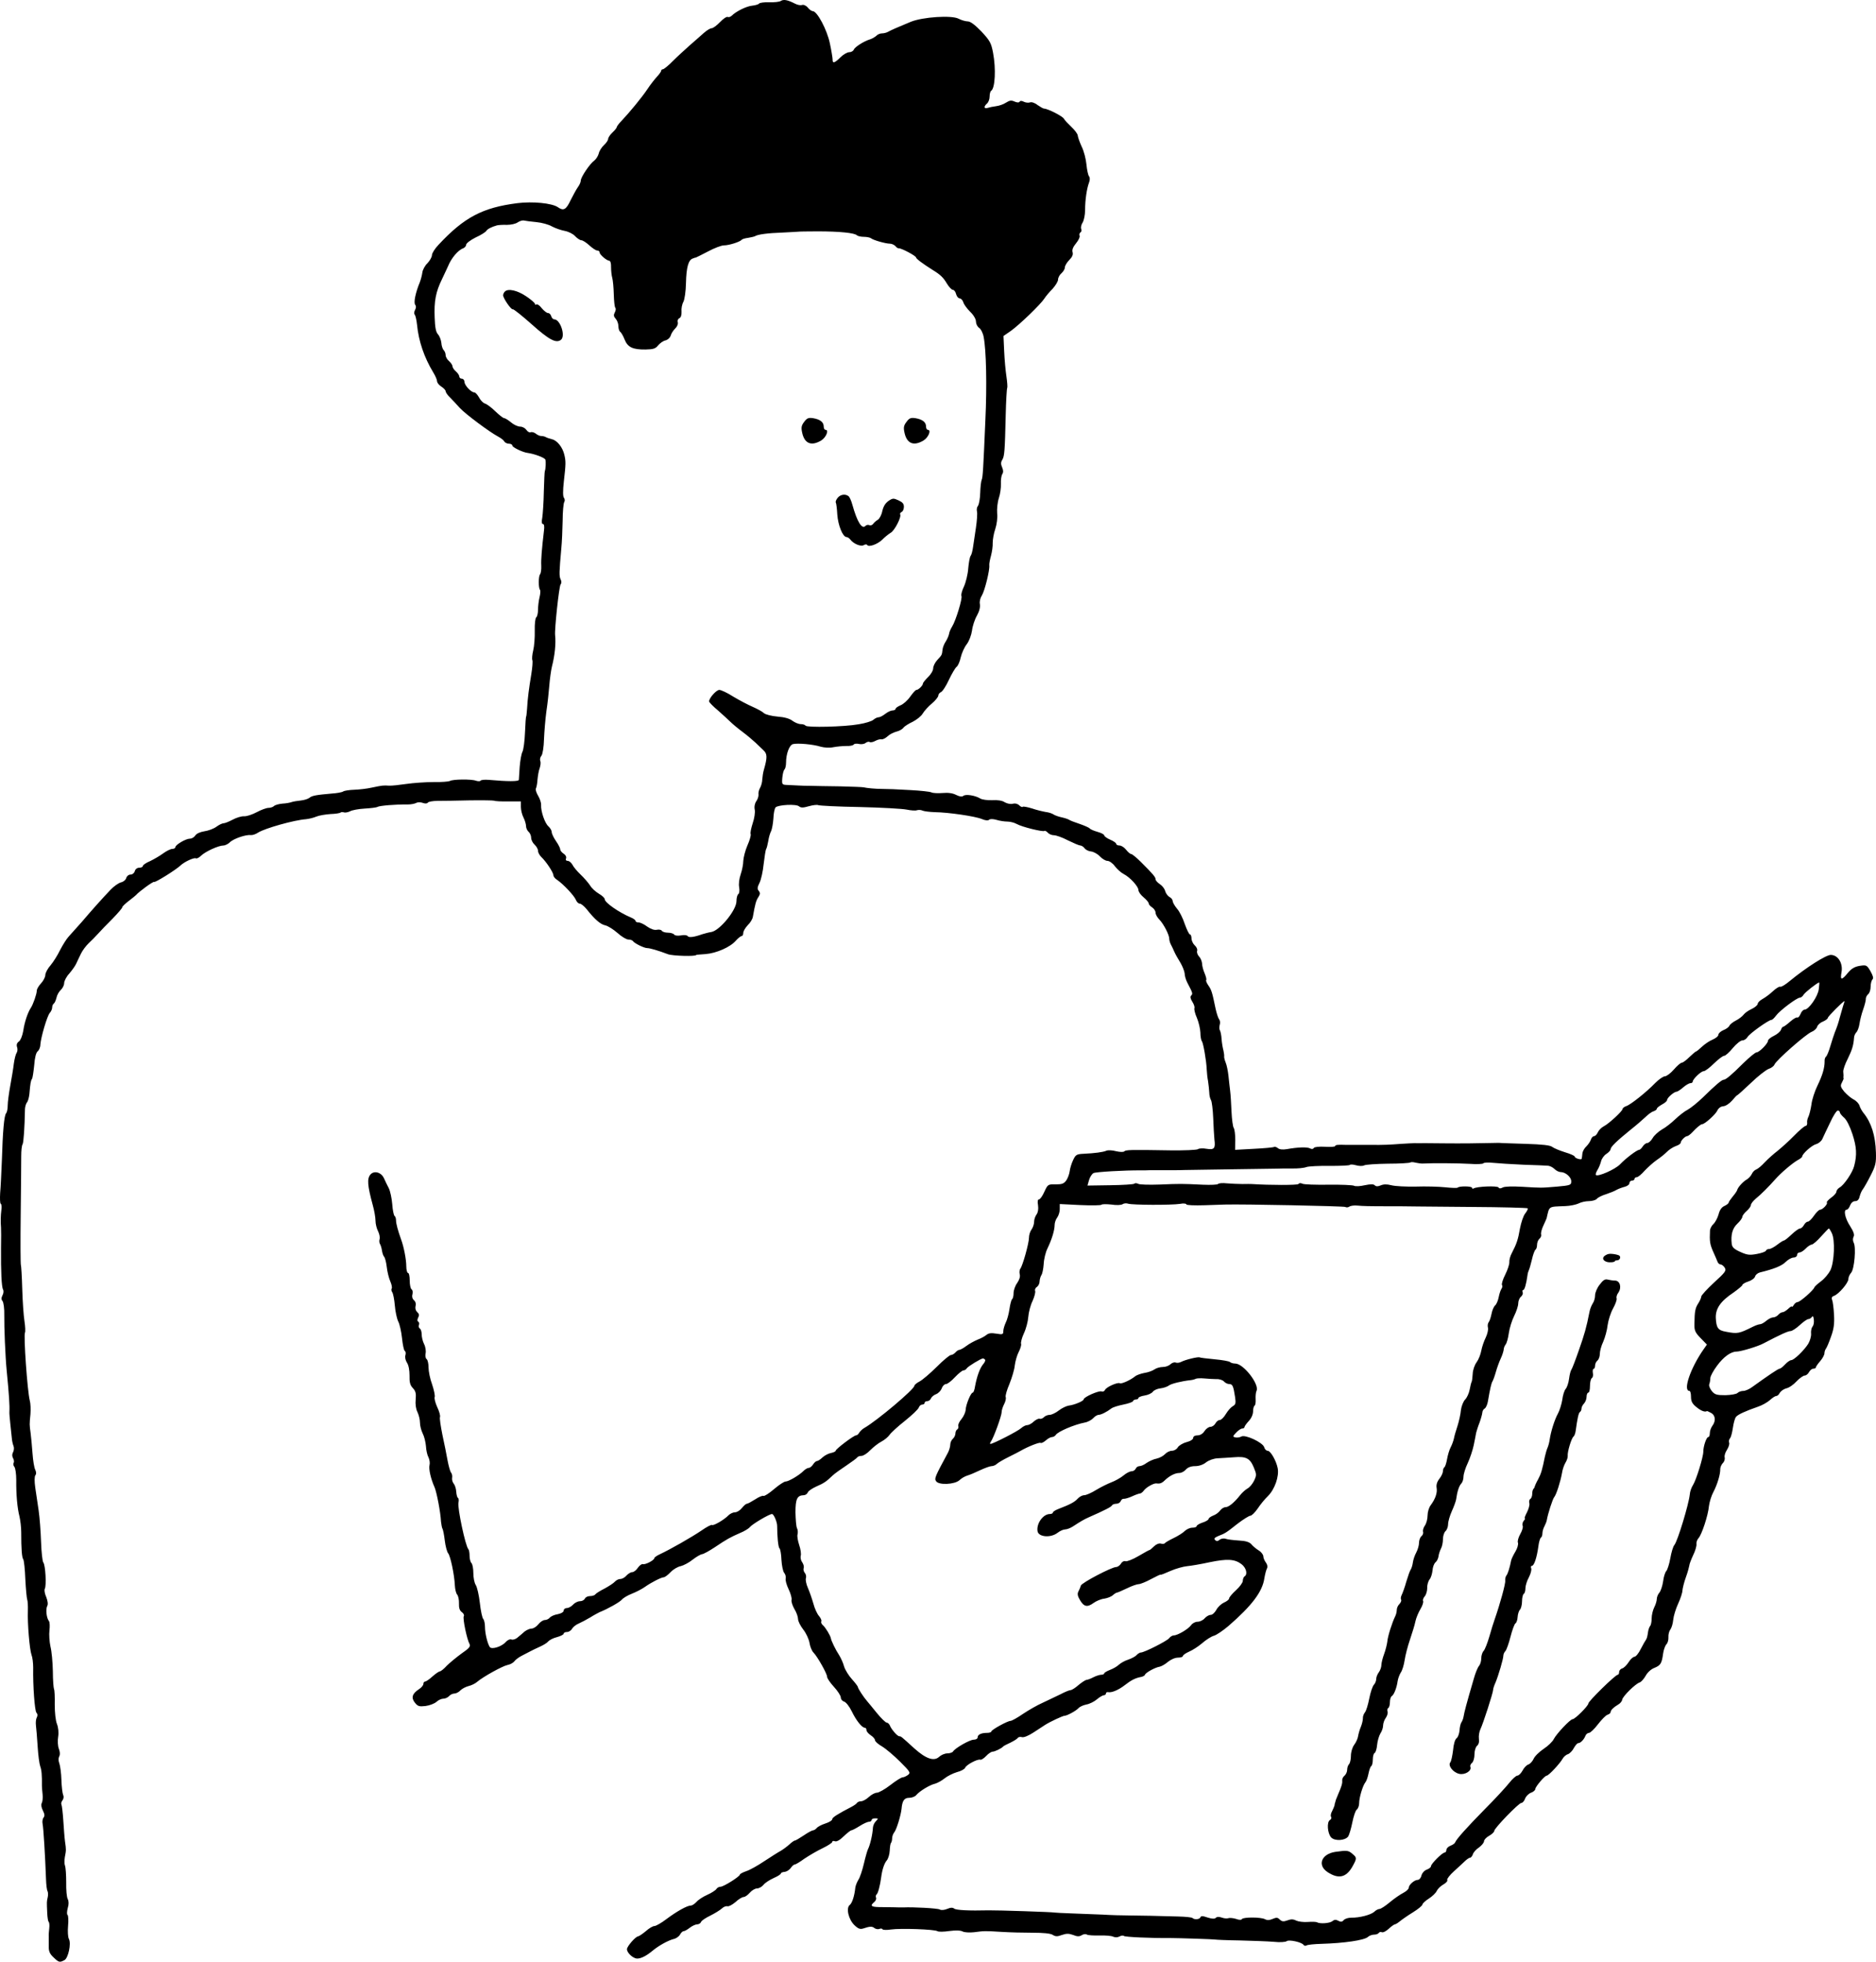 <svg width="220" height="230" viewBox="0 0 220 230" fill="none" xmlns="http://www.w3.org/2000/svg">
<path d="M91.579 0.104C91.419 0.224 90.797 0.284 90.215 0.264C89.613 0.244 89.072 0.324 89.012 0.425C88.931 0.525 88.57 0.625 88.209 0.665C87.547 0.725 86.323 1.327 85.802 1.848C85.641 1.988 85.441 2.048 85.34 1.988C85.22 1.928 84.819 2.189 84.438 2.59C84.056 2.991 83.615 3.311 83.455 3.311C83.294 3.311 82.893 3.552 82.552 3.853C82.211 4.173 81.448 4.815 80.887 5.316C80.325 5.817 79.422 6.639 78.901 7.16C78.379 7.701 77.838 8.122 77.737 8.122C77.617 8.122 77.537 8.202 77.537 8.303C77.537 8.383 77.316 8.704 77.035 9.004C76.774 9.285 76.253 9.946 75.912 10.468C75.25 11.45 73.865 13.134 72.882 14.176C72.561 14.497 72.321 14.838 72.321 14.918C72.321 14.998 72.1 15.279 71.819 15.539C71.538 15.8 71.318 16.141 71.318 16.281C71.318 16.441 71.097 16.762 70.836 17.003C70.555 17.263 70.274 17.704 70.214 18.005C70.134 18.305 69.893 18.666 69.693 18.827C69.191 19.168 68.108 20.771 68.108 21.172C68.108 21.352 67.947 21.713 67.747 21.974C67.566 22.235 67.185 22.936 66.904 23.497C66.383 24.6 66.082 24.76 65.4 24.279C64.697 23.818 62.491 23.598 60.685 23.818C56.593 24.339 54.446 25.462 51.417 28.709C50.996 29.15 50.655 29.692 50.655 29.912C50.655 30.133 50.414 30.553 50.133 30.854C49.832 31.135 49.571 31.636 49.531 31.937C49.491 32.257 49.351 32.779 49.23 33.099C48.729 34.302 48.488 35.485 48.689 35.725C48.809 35.886 48.809 36.086 48.669 36.347C48.548 36.567 48.548 36.808 48.648 36.908C48.729 37.008 48.849 37.529 48.909 38.091C49.09 39.995 49.752 41.919 50.795 43.643C51.056 44.064 51.256 44.525 51.256 44.706C51.256 44.866 51.477 45.147 51.758 45.327C52.039 45.508 52.26 45.748 52.26 45.868C52.26 45.989 52.48 46.33 52.781 46.61C53.062 46.891 53.563 47.432 53.925 47.833C54.566 48.535 57.415 50.659 58.438 51.201C58.739 51.361 59.06 51.602 59.141 51.762C59.221 51.902 59.481 52.023 59.682 52.023C59.903 52.023 60.083 52.123 60.083 52.243C60.083 52.444 61.327 53.045 61.889 53.105C62.631 53.205 63.855 53.646 63.955 53.887C64.035 54.107 63.995 54.989 63.895 55.23C63.855 55.29 63.815 56.373 63.775 57.635C63.755 58.898 63.654 60.281 63.594 60.682C63.494 61.184 63.534 61.444 63.674 61.444C63.815 61.444 63.855 61.725 63.795 62.186C63.534 64.411 63.434 65.634 63.474 66.335C63.494 66.756 63.434 67.197 63.333 67.338C63.133 67.578 63.133 68.961 63.333 69.162C63.393 69.222 63.373 69.623 63.273 70.024C63.173 70.424 63.093 71.106 63.093 71.507C63.093 71.908 62.992 72.309 62.892 72.369C62.772 72.449 62.691 73.151 62.711 73.933C62.731 74.734 62.651 75.777 62.531 76.258C62.41 76.739 62.37 77.26 62.431 77.4C62.491 77.541 62.431 78.282 62.31 79.024C62.029 80.728 61.869 81.931 61.809 83.094C61.769 83.595 61.728 83.996 61.708 83.996C61.668 83.996 61.608 84.838 61.568 85.86C61.528 86.902 61.387 87.924 61.267 88.145C61.147 88.365 61.006 89.147 60.946 89.889C60.906 90.611 60.846 91.312 60.846 91.433C60.826 91.633 59.542 91.633 57.315 91.433C56.853 91.392 56.412 91.433 56.352 91.533C56.312 91.613 56.051 91.613 55.81 91.533C55.289 91.332 53.062 91.352 52.741 91.573C52.621 91.633 51.758 91.713 50.835 91.693C49.912 91.693 48.468 91.793 47.645 91.914C46.823 92.034 45.92 92.134 45.639 92.114C44.937 92.074 44.877 92.074 43.633 92.335C43.031 92.475 42.088 92.575 41.527 92.595C40.985 92.615 40.403 92.695 40.243 92.796C40.102 92.896 39.521 92.996 38.939 93.036C37.113 93.197 36.592 93.277 36.291 93.537C36.11 93.678 35.649 93.818 35.248 93.858C34.846 93.898 34.365 93.978 34.204 94.038C34.044 94.099 33.562 94.199 33.121 94.219C32.7 94.259 32.258 94.379 32.138 94.499C32.018 94.62 31.717 94.72 31.476 94.72C31.255 94.72 30.634 94.941 30.112 95.221C29.59 95.502 28.928 95.722 28.627 95.702C28.326 95.682 27.725 95.863 27.283 96.103C26.862 96.324 26.381 96.524 26.22 96.524C26.059 96.524 25.678 96.705 25.357 96.945C25.016 97.186 24.394 97.406 23.953 97.466C23.472 97.546 23.05 97.727 22.91 97.947C22.77 98.168 22.489 98.328 22.268 98.328C21.787 98.328 20.563 99.05 20.563 99.331C20.563 99.431 20.402 99.531 20.202 99.531C20.001 99.531 19.52 99.772 19.138 100.052C18.757 100.333 18.075 100.734 17.614 100.954C17.132 101.155 16.751 101.415 16.751 101.536C16.751 101.636 16.571 101.736 16.33 101.736C16.089 101.736 15.868 101.896 15.808 102.137C15.748 102.357 15.527 102.538 15.307 102.538C15.086 102.538 14.865 102.718 14.805 102.939C14.745 103.159 14.464 103.4 14.163 103.46C13.882 103.54 13.341 103.921 12.96 104.322C11.916 105.424 10.733 106.747 9.609 108.071C9.028 108.712 8.345 109.494 8.065 109.794C7.784 110.095 7.342 110.817 7.041 111.398C6.761 111.979 6.259 112.781 5.938 113.162C5.597 113.543 5.316 114.064 5.316 114.305C5.316 114.545 5.096 114.986 4.815 115.287C4.534 115.588 4.313 115.969 4.313 116.149C4.313 116.53 3.892 117.753 3.611 118.174C3.25 118.715 2.869 119.857 2.728 120.86C2.628 121.421 2.427 121.942 2.227 122.103C1.986 122.263 1.906 122.483 2.006 122.784C2.086 123.005 2.046 123.305 1.946 123.446C1.846 123.586 1.705 124.127 1.625 124.688C1.565 125.23 1.364 126.412 1.204 127.294C1.043 128.176 0.903 129.219 0.903 129.62C0.903 130.001 0.823 130.401 0.722 130.522C0.481 130.762 0.321 132.687 0.221 136.014C0.16 137.498 0.08 139.242 0.02 139.863C-0.02 140.505 0 141.066 0.08 141.126C0.181 141.166 0.221 141.507 0.16 141.868C0.08 142.549 0.06 143.211 0.12 143.932C0.14 144.153 0.14 145.235 0.12 146.338C0.1 149.064 0.181 150.908 0.361 151.189C0.441 151.329 0.421 151.63 0.301 151.85C0.14 152.171 0.14 152.352 0.301 152.552C0.421 152.712 0.522 153.434 0.502 154.196C0.481 155.579 0.622 159.027 0.782 160.671C1.063 163.537 1.143 164.8 1.103 165.522C1.083 165.662 1.143 166.283 1.204 166.885C1.264 167.486 1.344 168.248 1.384 168.589C1.404 168.909 1.505 169.35 1.585 169.531C1.665 169.711 1.645 170.032 1.545 170.232C1.404 170.473 1.404 170.734 1.525 170.954C1.645 171.134 1.665 171.395 1.605 171.515C1.525 171.616 1.565 171.836 1.685 171.976C1.806 172.117 1.906 172.818 1.906 173.52C1.886 175.204 2.026 176.807 2.287 177.81C2.387 178.251 2.488 179.053 2.488 179.614C2.488 181.659 2.568 182.621 2.728 182.821C2.809 182.941 2.929 183.984 2.969 185.126C3.029 186.289 3.13 187.372 3.19 187.532C3.25 187.692 3.29 188.274 3.27 188.835C3.21 190.358 3.471 193.385 3.691 194.007C3.812 194.307 3.892 194.989 3.892 195.51C3.852 197.675 4.072 200.602 4.273 200.802C4.413 200.943 4.434 201.143 4.313 201.364C4.213 201.544 4.173 201.945 4.213 202.286C4.253 202.606 4.353 203.709 4.413 204.731C4.474 205.754 4.614 206.796 4.714 207.077C4.875 207.498 4.935 208.139 4.915 209.382C4.915 209.542 4.955 210.003 4.995 210.384C5.035 210.765 4.995 211.226 4.895 211.406C4.795 211.587 4.855 211.948 5.035 212.288C5.236 212.689 5.256 212.91 5.116 213.09C4.995 213.231 4.935 213.571 4.995 213.832C5.096 214.273 5.296 217.601 5.396 220.307C5.417 220.988 5.497 221.63 5.577 221.73C5.637 221.85 5.657 222.171 5.597 222.432C5.477 222.973 5.477 222.933 5.537 224.276C5.557 224.797 5.637 225.258 5.697 225.318C5.778 225.358 5.818 225.699 5.778 226.06C5.738 226.421 5.697 226.862 5.717 227.022C5.717 227.182 5.717 227.684 5.717 228.125C5.697 228.766 5.818 229.067 6.299 229.508C6.901 230.089 7.001 230.109 7.563 229.808C8.004 229.568 8.366 227.884 8.085 227.343C7.964 227.122 7.924 226.441 7.984 225.779C8.045 225.138 8.004 224.577 7.924 224.516C7.824 224.456 7.844 224.095 7.944 223.715C8.085 223.253 8.065 222.893 7.944 222.652C7.824 222.452 7.744 221.57 7.764 220.688C7.764 219.826 7.704 218.944 7.623 218.743C7.543 218.563 7.543 218.102 7.603 217.741C7.764 216.919 7.764 216.859 7.623 215.897C7.563 215.456 7.483 214.353 7.423 213.431C7.362 212.509 7.262 211.667 7.202 211.567C7.142 211.447 7.202 211.246 7.322 211.086C7.463 210.905 7.503 210.645 7.403 210.444C7.322 210.244 7.222 209.442 7.202 208.68C7.182 207.898 7.062 207.057 6.961 206.756C6.841 206.455 6.841 206.134 6.941 205.934C7.062 205.733 7.041 205.393 6.901 205.032C6.781 204.731 6.741 204.09 6.821 203.629C6.901 203.128 6.841 202.546 6.68 202.125C6.52 201.744 6.42 200.782 6.42 199.86C6.44 198.978 6.4 198.156 6.339 198.056C6.279 197.936 6.199 196.994 6.199 195.951C6.179 194.909 6.058 193.586 5.918 193.045C5.798 192.483 5.738 191.641 5.798 191.16C5.858 190.679 5.838 190.178 5.738 190.058C5.457 189.717 5.336 188.695 5.537 188.294C5.657 188.093 5.597 187.692 5.417 187.231C5.236 186.83 5.176 186.409 5.256 186.269C5.457 185.928 5.336 183.483 5.075 183.182C4.975 183.042 4.855 181.959 4.815 180.777C4.775 179.594 4.654 177.93 4.534 177.108C4.413 176.286 4.233 175.063 4.133 174.402C4.032 173.68 4.032 173.099 4.153 172.959C4.273 172.818 4.253 172.578 4.133 172.317C4.012 172.097 3.872 171.235 3.812 170.393C3.751 169.551 3.651 168.488 3.591 168.027C3.451 167.005 3.451 167.025 3.571 165.802C3.611 165.261 3.591 164.539 3.491 164.199C3.21 163.116 2.748 156.541 2.929 156.24C2.989 156.14 2.969 155.539 2.869 154.897C2.768 154.276 2.648 152.552 2.608 151.109C2.568 149.645 2.488 148.383 2.447 148.302C2.407 148.202 2.387 145.576 2.427 142.429C2.468 139.282 2.488 136.195 2.488 135.573C2.488 134.932 2.548 134.29 2.648 134.17C2.768 133.95 2.889 132.206 2.929 130.001C2.949 129.72 3.049 129.379 3.17 129.239C3.29 129.099 3.41 128.637 3.451 128.237C3.551 127.014 3.611 126.693 3.751 126.493C3.832 126.372 3.932 125.651 4.012 124.889C4.072 124.007 4.233 123.406 4.413 123.265C4.574 123.145 4.734 122.784 4.734 122.463C4.795 121.621 5.517 119.136 5.838 118.755C5.998 118.595 6.119 118.294 6.119 118.113C6.119 117.933 6.199 117.753 6.299 117.672C6.4 117.612 6.54 117.312 6.62 116.991C6.68 116.67 6.921 116.249 7.142 116.049C7.342 115.868 7.523 115.507 7.523 115.267C7.523 115.026 7.784 114.505 8.125 114.144C8.446 113.764 8.827 113.242 8.947 112.962C9.068 112.681 9.328 112.16 9.509 111.779C9.69 111.418 10.091 110.877 10.412 110.576C10.713 110.296 11.214 109.794 11.515 109.454C11.796 109.133 12.558 108.351 13.2 107.71C13.822 107.068 14.344 106.467 14.344 106.367C14.344 106.266 14.685 105.946 15.106 105.625C15.507 105.324 15.889 105.004 15.949 104.943C16.31 104.522 17.995 103.3 18.075 103.4C18.195 103.5 20.583 102.017 21.165 101.475C21.626 101.034 22.77 100.513 22.97 100.634C23.07 100.694 23.351 100.553 23.572 100.333C24.053 99.852 25.618 99.13 26.2 99.13C26.401 99.13 26.762 98.95 26.962 98.749C27.384 98.328 28.848 97.827 29.43 97.907C29.61 97.927 29.991 97.807 30.252 97.627C31.015 97.126 34.485 96.143 35.91 96.043C36.251 96.003 36.772 95.883 37.093 95.742C37.434 95.602 38.176 95.482 38.758 95.442C39.34 95.422 39.882 95.341 39.942 95.261C40.002 95.201 40.183 95.201 40.323 95.241C40.464 95.301 40.804 95.241 41.045 95.121C41.286 94.981 42.068 94.84 42.77 94.8C43.473 94.76 44.155 94.68 44.275 94.6C44.516 94.459 46.402 94.299 47.806 94.319C48.187 94.319 48.628 94.239 48.809 94.139C48.989 94.038 49.331 94.038 49.591 94.139C49.872 94.239 50.093 94.219 50.173 94.099C50.233 93.998 50.755 93.898 51.317 93.898C51.898 93.898 53.584 93.878 55.068 93.838C56.553 93.818 57.856 93.838 57.957 93.878C58.057 93.938 58.799 93.978 59.602 93.958H61.086V94.62C61.086 94.981 61.227 95.542 61.387 95.843C61.548 96.163 61.688 96.624 61.688 96.845C61.688 97.085 61.829 97.386 61.989 97.526C62.15 97.667 62.29 97.967 62.29 98.228C62.29 98.469 62.471 98.829 62.691 99.03C62.912 99.23 63.093 99.551 63.093 99.751C63.093 99.952 63.273 100.273 63.474 100.473C64.035 100.994 64.898 102.297 64.898 102.618C64.898 102.778 65.099 103.019 65.359 103.179C66.062 103.66 67.325 105.004 67.526 105.485C67.626 105.745 67.827 105.946 67.987 105.946C68.148 105.946 68.509 106.246 68.79 106.587C69.753 107.81 70.415 108.371 70.977 108.491C71.278 108.552 71.919 108.953 72.401 109.373C72.882 109.814 73.464 110.155 73.685 110.155C73.926 110.155 74.146 110.235 74.227 110.336C74.387 110.596 75.531 111.158 75.892 111.158C76.213 111.158 77.175 111.438 78.339 111.879C78.881 112.08 81.649 112.16 81.649 111.959C81.649 111.939 82.151 111.899 82.752 111.859C84.016 111.759 85.661 111.037 86.303 110.276C86.564 109.995 86.845 109.754 86.965 109.754C87.066 109.754 87.166 109.594 87.166 109.373C87.166 109.173 87.407 108.772 87.688 108.471C87.989 108.191 88.249 107.75 88.289 107.489C88.55 106.026 88.65 105.605 88.931 105.184C89.152 104.843 89.172 104.683 88.972 104.442C88.791 104.222 88.811 104.021 89.072 103.5C89.252 103.139 89.473 102.157 89.553 101.315C89.654 100.473 89.774 99.691 89.834 99.571C89.914 99.471 90.015 99.03 90.095 98.609C90.155 98.168 90.316 97.647 90.436 97.426C90.536 97.206 90.657 96.544 90.697 95.963C90.717 95.362 90.837 94.78 90.957 94.66C91.258 94.359 93.365 94.239 93.706 94.54C93.927 94.72 94.187 94.72 94.87 94.52C95.371 94.379 95.853 94.339 95.953 94.399C96.073 94.459 98.26 94.58 100.808 94.62C103.355 94.68 105.843 94.82 106.324 94.921C106.806 95.021 107.348 95.061 107.508 95.001C107.689 94.941 107.99 94.941 108.19 95.041C108.371 95.121 109.033 95.201 109.635 95.221C111.219 95.241 114.369 95.702 115.131 96.023C115.553 96.203 115.874 96.223 115.974 96.123C116.094 96.003 116.435 96.003 116.857 96.123C117.238 96.243 117.82 96.324 118.12 96.324C118.441 96.324 118.943 96.444 119.224 96.604C119.866 96.965 122.273 97.546 122.474 97.426C122.554 97.366 122.735 97.466 122.875 97.627C123.015 97.787 123.336 97.927 123.597 97.927C123.858 97.927 124.6 98.188 125.242 98.529C125.904 98.85 126.546 99.13 126.687 99.13C126.827 99.13 127.048 99.27 127.188 99.451C127.308 99.631 127.67 99.812 127.97 99.832C128.271 99.872 128.733 100.132 128.994 100.413C129.254 100.694 129.656 100.934 129.876 100.934C130.097 100.934 130.498 101.215 130.739 101.556C131 101.896 131.461 102.317 131.782 102.478C132.524 102.859 133.507 103.941 133.507 104.362C133.507 104.562 133.788 104.943 134.109 105.204C134.45 105.485 134.711 105.805 134.711 105.926C134.711 106.046 134.892 106.246 135.112 106.387C135.333 106.527 135.514 106.808 135.514 107.008C135.514 107.209 135.714 107.569 135.975 107.83C136.456 108.331 137.118 109.594 137.118 110.055C137.118 110.235 137.199 110.516 137.299 110.717C137.399 110.897 137.58 111.278 137.7 111.558C137.821 111.839 138.142 112.42 138.422 112.861C138.683 113.302 138.904 113.884 138.924 114.124C138.924 114.385 139.064 114.886 139.245 115.227C139.867 116.41 139.907 116.51 139.686 116.73C139.546 116.871 139.606 117.091 139.827 117.452C140.007 117.733 140.128 118.073 140.067 118.214C140.027 118.354 140.148 118.875 140.368 119.356C140.569 119.837 140.749 120.599 140.77 121.06C140.77 121.501 140.85 121.962 140.95 122.082C141.111 122.303 141.472 124.348 141.512 125.37C141.532 125.751 141.592 126.392 141.672 126.773C141.732 127.174 141.793 127.755 141.813 128.096C141.813 128.417 141.913 128.818 142.013 128.978C142.114 129.139 142.234 130.101 142.274 131.083C142.314 132.085 142.374 133.208 142.415 133.589C142.555 134.651 142.395 134.832 141.512 134.691C141.091 134.611 140.609 134.631 140.489 134.731C140.348 134.832 138.884 134.892 137.219 134.872C132.464 134.792 132.023 134.812 131.842 134.992C131.742 135.092 131.321 135.072 130.879 134.972C130.458 134.852 129.936 134.832 129.756 134.912C129.335 135.092 128.352 135.212 127.088 135.273C126.265 135.313 126.145 135.373 125.844 136.014C125.663 136.395 125.483 136.977 125.443 137.317C125.403 137.638 125.222 138.139 125.042 138.4C124.761 138.781 124.54 138.861 123.798 138.861C122.895 138.841 122.875 138.861 122.474 139.723C122.253 140.224 121.972 140.625 121.832 140.625C121.691 140.625 121.651 140.885 121.731 141.306C121.792 141.747 121.731 142.128 121.571 142.369C121.41 142.569 121.27 142.97 121.27 143.251C121.27 143.531 121.13 143.932 120.969 144.153C120.809 144.353 120.668 144.794 120.668 145.115C120.668 145.757 119.926 148.423 119.645 148.763C119.565 148.864 119.525 149.164 119.585 149.405C119.665 149.665 119.545 150.046 119.284 150.427C119.043 150.748 118.863 151.289 118.863 151.61C118.863 151.951 118.782 152.271 118.682 152.332C118.602 152.392 118.461 152.913 118.381 153.474C118.301 154.055 118.1 154.777 117.94 155.078C117.799 155.379 117.659 155.84 117.659 156.06C117.659 156.461 117.579 156.481 116.837 156.361C116.255 156.261 115.934 156.301 115.693 156.501C115.512 156.661 115.031 156.922 114.65 157.062C114.269 157.223 113.667 157.543 113.326 157.804C112.985 158.065 112.604 158.265 112.503 158.265C112.383 158.265 112.182 158.405 112.042 158.566C111.901 158.726 111.661 158.866 111.52 158.866C111.36 158.866 110.618 159.488 109.835 160.27C109.073 161.031 108.17 161.793 107.829 161.974C107.508 162.134 107.227 162.374 107.227 162.475C107.227 162.876 102.834 166.584 101.349 167.426C101.129 167.546 100.868 167.807 100.767 167.967C100.667 168.148 100.507 168.288 100.386 168.288C100.126 168.288 97.999 169.892 97.999 170.092C97.999 170.172 97.758 170.293 97.457 170.353C97.136 170.413 96.695 170.653 96.454 170.874C96.214 171.114 95.913 171.295 95.812 171.295C95.692 171.295 95.491 171.475 95.351 171.696C95.21 171.916 94.99 172.097 94.849 172.097C94.709 172.097 94.428 172.257 94.228 172.458C93.706 172.979 92.482 173.7 92.121 173.7C91.961 173.7 91.339 174.101 90.757 174.602C90.195 175.084 89.633 175.444 89.533 175.384C89.433 175.324 88.992 175.504 88.57 175.785C88.129 176.066 87.688 176.306 87.587 176.306C87.487 176.306 87.226 176.527 87.005 176.807C86.785 177.088 86.424 177.309 86.183 177.309C85.962 177.309 85.621 177.469 85.421 177.669C84.919 178.191 83.635 178.932 83.495 178.792C83.435 178.732 82.873 179.012 82.251 179.453C81.127 180.215 78.64 181.638 77.396 182.22C77.035 182.38 76.734 182.601 76.734 182.681C76.734 182.921 75.671 183.483 75.39 183.382C75.27 183.342 75.009 183.523 74.808 183.803C74.628 184.084 74.327 184.325 74.146 184.325C73.966 184.325 73.665 184.505 73.464 184.726C73.284 184.946 72.963 185.126 72.742 185.126C72.541 185.126 72.26 185.267 72.1 185.447C71.96 185.608 71.418 185.968 70.896 186.249C70.375 186.51 69.893 186.81 69.813 186.931C69.753 187.031 69.472 187.131 69.191 187.131C68.91 187.131 68.65 187.271 68.589 187.432C68.509 187.592 68.268 187.732 68.007 187.732C67.767 187.732 67.406 187.913 67.205 188.133C67.004 188.354 66.683 188.534 66.463 188.534C66.262 188.534 66.102 188.675 66.102 188.835C66.102 188.995 65.821 189.176 65.4 189.256C65.018 189.316 64.617 189.496 64.477 189.657C64.356 189.817 64.076 189.937 63.895 189.937C63.694 189.937 63.353 190.158 63.133 190.439C62.912 190.719 62.551 190.94 62.35 190.94C62.13 190.94 61.769 191.1 61.528 191.28C61.307 191.481 60.926 191.802 60.705 191.982C60.485 192.183 60.164 192.283 59.983 192.223C59.822 192.142 59.522 192.283 59.321 192.503C58.84 193.065 57.656 193.425 57.435 193.105C57.154 192.664 56.873 191.481 56.873 190.719C56.873 190.338 56.773 189.917 56.673 189.817C56.553 189.697 56.372 188.855 56.272 187.933C56.171 187.031 55.951 186.069 55.79 185.828C55.63 185.587 55.509 184.966 55.509 184.425C55.509 183.904 55.409 183.382 55.289 183.262C55.168 183.142 55.068 182.761 55.068 182.42C55.068 182.059 55.008 181.719 54.928 181.638C54.587 181.298 53.624 176.767 53.764 176.166C53.824 175.925 53.804 175.685 53.704 175.625C53.624 175.585 53.523 175.244 53.503 174.883C53.483 174.522 53.343 174.101 53.202 173.941C53.062 173.781 52.982 173.46 53.022 173.259C53.062 173.039 53.002 172.758 52.881 172.638C52.781 172.498 52.6 171.836 52.48 171.195C52.36 170.533 52.099 169.19 51.878 168.208C51.678 167.206 51.537 166.283 51.597 166.143C51.658 166.003 51.517 165.482 51.276 164.98C51.056 164.499 50.915 163.958 50.975 163.798C51.036 163.637 50.895 162.976 50.675 162.314C50.434 161.673 50.253 160.771 50.253 160.31C50.253 159.869 50.153 159.428 50.033 159.348C49.912 159.287 49.852 158.967 49.912 158.666C49.972 158.385 49.892 157.884 49.732 157.584C49.571 157.263 49.451 156.762 49.451 156.441C49.451 156.14 49.351 155.82 49.23 155.759C49.11 155.679 49.07 155.499 49.13 155.338C49.19 155.198 49.15 155.018 49.05 154.958C48.909 154.877 48.929 154.697 49.05 154.456C49.19 154.196 49.15 154.035 48.929 153.835C48.749 153.675 48.669 153.414 48.729 153.133C48.809 152.873 48.729 152.592 48.548 152.452C48.368 152.291 48.287 152.031 48.368 151.75C48.428 151.49 48.388 151.229 48.267 151.169C48.147 151.089 48.047 150.628 48.047 150.127C48.047 149.645 47.966 149.245 47.846 149.245C47.746 149.245 47.645 148.884 47.645 148.443C47.645 147.681 47.364 146.198 47.044 145.336C46.662 144.273 46.442 143.471 46.442 143.07C46.442 142.85 46.361 142.609 46.261 142.549C46.181 142.489 46.041 141.868 46 141.186C45.94 140.485 45.76 139.643 45.599 139.322C45.419 138.981 45.158 138.44 45.017 138.119C44.676 137.418 43.854 137.217 43.432 137.718C43.031 138.199 43.092 139.001 43.713 141.286C43.894 141.928 44.034 142.75 44.034 143.111C44.034 143.491 44.175 144.053 44.335 144.353C44.496 144.674 44.576 145.095 44.516 145.275C44.456 145.476 44.476 145.737 44.576 145.877C44.656 146.017 44.757 146.358 44.797 146.639C44.837 146.899 44.937 147.24 45.057 147.36C45.158 147.48 45.298 148.022 45.358 148.563C45.419 149.104 45.599 149.846 45.76 150.207C45.92 150.568 46 150.948 45.94 151.069C45.86 151.169 45.9 151.369 46 151.51C46.101 151.65 46.241 152.332 46.301 153.053C46.361 153.775 46.542 154.617 46.703 154.938C46.863 155.238 47.064 156.12 47.144 156.882C47.224 157.644 47.364 158.325 47.465 158.385C47.585 158.446 47.605 158.686 47.545 158.887C47.465 159.107 47.545 159.488 47.726 159.769C47.926 160.069 48.026 160.651 48.026 161.272C48.007 162.054 48.087 162.395 48.408 162.735C48.749 163.096 48.809 163.377 48.749 164.058C48.689 164.62 48.769 165.181 48.949 165.542C49.11 165.882 49.25 166.424 49.25 166.785C49.25 167.145 49.391 167.707 49.571 168.067C49.752 168.408 49.912 169.09 49.952 169.551C49.972 170.032 50.113 170.633 50.253 170.874C50.374 171.134 50.434 171.535 50.374 171.756C50.253 172.217 50.514 173.38 50.975 174.402C51.216 175.003 51.658 177.248 51.718 178.411C51.758 178.732 51.818 179.093 51.878 179.213C51.959 179.313 52.079 179.955 52.159 180.616C52.239 181.278 52.42 181.959 52.56 182.12C52.821 182.44 53.283 184.585 53.343 185.888C53.363 186.329 53.483 186.83 53.624 186.971C53.744 187.131 53.844 187.592 53.824 187.993C53.804 188.514 53.904 188.835 54.165 189.015C54.366 189.156 54.466 189.376 54.386 189.496C54.245 189.737 54.747 192.183 55.068 192.764C55.209 193.024 55.008 193.265 54.125 193.866C53.523 194.307 52.741 194.949 52.4 195.29C52.079 195.65 51.698 195.951 51.597 195.951C51.497 195.951 51.096 196.212 50.715 196.553C50.354 196.893 49.952 197.154 49.852 197.154C49.732 197.154 49.651 197.274 49.651 197.435C49.651 197.575 49.431 197.856 49.15 198.036C48.347 198.557 48.187 199.038 48.648 199.62C48.989 200.061 49.17 200.101 49.892 200.02C50.374 199.96 50.935 199.74 51.176 199.539C51.397 199.319 51.778 199.158 51.999 199.158C52.219 199.158 52.52 199.018 52.661 198.858C52.801 198.697 53.082 198.557 53.283 198.557C53.483 198.557 53.804 198.397 54.005 198.176C54.205 197.976 54.647 197.755 54.968 197.675C55.309 197.595 55.75 197.374 55.971 197.174C56.653 196.593 58.92 195.33 59.522 195.209C59.843 195.149 60.204 194.949 60.344 194.748C60.485 194.568 60.866 194.287 61.187 194.127C61.528 193.947 61.969 193.726 62.19 193.606C62.41 193.486 62.912 193.245 63.313 193.065C63.714 192.884 64.156 192.624 64.296 192.443C64.437 192.283 64.898 192.042 65.319 191.942C65.761 191.822 66.102 191.641 66.102 191.541C66.102 191.421 66.282 191.341 66.503 191.341C66.704 191.341 66.984 191.16 67.085 190.96C67.205 190.759 67.546 190.479 67.847 190.358C68.168 190.218 68.77 189.897 69.211 189.637C69.653 189.356 70.154 189.096 70.315 189.015C71.237 188.654 72.662 187.853 72.922 187.552C73.083 187.352 73.625 187.031 74.106 186.85C74.608 186.65 75.27 186.309 75.611 186.069C76.373 185.527 77.557 184.926 77.838 184.926C77.958 184.926 78.319 184.665 78.64 184.325C78.941 184.004 79.483 183.683 79.824 183.623C80.165 183.543 80.807 183.202 81.228 182.861C81.669 182.52 82.151 182.24 82.331 182.22C82.512 182.2 83.174 181.839 83.836 181.398C85.24 180.456 85.601 180.255 86.785 179.734C87.286 179.534 87.808 179.213 87.948 179.033C88.249 178.672 90.215 177.509 90.536 177.509C90.737 177.509 91.138 178.431 91.138 178.912C91.138 180.095 91.258 181.438 91.419 181.538C91.499 181.598 91.62 182.2 91.64 182.881C91.68 183.543 91.82 184.244 91.961 184.405C92.101 184.565 92.181 184.866 92.141 185.066C92.081 185.267 92.242 185.828 92.482 186.329C92.723 186.83 92.883 187.392 92.823 187.592C92.783 187.793 92.944 188.274 93.164 188.654C93.405 189.035 93.586 189.577 93.586 189.817C93.586 190.078 93.866 190.619 94.187 191.04C94.528 191.461 94.849 192.163 94.93 192.604C94.99 193.045 95.21 193.566 95.391 193.746C95.853 194.207 96.996 196.232 96.996 196.593C96.996 196.773 97.357 197.294 97.798 197.775C98.24 198.256 98.601 198.818 98.601 199.018C98.601 199.239 98.781 199.439 98.982 199.499C99.203 199.559 99.604 200.061 99.885 200.642C100.406 201.724 101.088 202.566 101.409 202.566C101.53 202.566 101.61 202.687 101.61 202.847C101.61 202.987 101.831 203.268 102.112 203.448C102.392 203.629 102.613 203.889 102.613 204.03C102.613 204.17 102.994 204.511 103.456 204.771C103.917 205.052 104.86 205.854 105.562 206.555C106.726 207.718 106.806 207.838 106.485 208.099C106.284 208.239 106.003 208.38 105.863 208.38C105.703 208.38 105.061 208.78 104.419 209.282C103.777 209.783 103.054 210.184 102.834 210.184C102.613 210.184 102.192 210.404 101.891 210.685C101.59 210.965 101.189 211.186 100.988 211.186C100.788 211.186 100.587 211.266 100.507 211.366C100.446 211.487 100.146 211.687 99.845 211.847C98.18 212.709 97.598 213.09 97.598 213.291C97.598 213.431 97.237 213.652 96.795 213.792C96.354 213.932 95.893 214.173 95.772 214.333C95.652 214.473 95.451 214.594 95.351 214.594C95.231 214.594 94.749 214.854 94.248 215.195C93.766 215.516 93.305 215.796 93.204 215.796C93.124 215.796 92.843 215.997 92.582 216.237C92.322 216.478 91.86 216.819 91.559 216.999C91.258 217.16 90.376 217.721 89.613 218.222C88.871 218.723 87.908 219.264 87.507 219.385C87.106 219.525 86.765 219.705 86.765 219.786C86.765 220.006 84.859 221.209 84.498 221.209C84.317 221.209 84.097 221.329 84.016 221.469C83.936 221.61 83.455 221.93 82.953 222.151C82.452 222.371 81.87 222.752 81.669 222.993C81.448 223.233 81.168 223.414 81.007 223.414C80.586 223.414 79.362 224.095 78.159 224.997C77.557 225.459 76.915 225.819 76.734 225.819C76.554 225.819 76.112 226.08 75.731 226.421C75.35 226.741 74.949 227.002 74.848 227.022C74.547 227.022 73.524 228.205 73.524 228.526C73.524 228.967 74.247 229.628 74.728 229.628C75.189 229.628 75.811 229.307 76.534 228.706C77.256 228.105 78.359 227.503 78.981 227.343C79.282 227.283 79.623 227.042 79.743 226.822C79.864 226.601 80.044 226.421 80.165 226.421C80.285 226.421 80.606 226.24 80.887 226.02C81.168 225.799 81.569 225.619 81.749 225.619C81.95 225.619 82.151 225.499 82.211 225.338C82.271 225.178 82.752 224.857 83.294 224.597C83.816 224.336 84.438 223.955 84.658 223.755C84.859 223.554 85.16 223.454 85.3 223.494C85.441 223.554 85.862 223.334 86.243 223.013C86.604 222.672 87.046 222.412 87.206 222.412C87.367 222.412 87.688 222.191 87.928 221.91C88.169 221.63 88.55 221.409 88.771 221.409C88.992 221.409 89.333 221.229 89.533 220.988C89.714 220.748 90.255 220.407 90.737 220.186C91.198 219.986 91.579 219.745 91.579 219.645C91.579 219.565 91.78 219.485 92.001 219.465C92.242 219.445 92.562 219.244 92.723 219.024C92.883 218.783 93.084 218.603 93.204 218.603C93.305 218.603 93.806 218.302 94.328 217.921C94.87 217.561 95.812 216.999 96.454 216.699C97.076 216.398 97.598 216.057 97.598 215.957C97.598 215.837 97.738 215.817 97.919 215.877C98.099 215.957 98.501 215.736 98.942 215.295C99.343 214.914 99.744 214.594 99.845 214.594C99.925 214.594 100.366 214.373 100.808 214.093C101.249 213.812 101.73 213.591 101.911 213.591C102.071 213.591 102.212 213.491 102.212 213.391C102.212 213.271 102.392 213.191 102.633 213.191C103.014 213.191 103.014 213.211 102.733 213.511C102.553 213.672 102.392 214.012 102.372 214.253C102.332 215.075 102.031 216.338 101.791 216.799C101.71 216.959 101.49 217.721 101.309 218.503C101.129 219.264 100.848 220.126 100.667 220.387C100.507 220.648 100.346 221.048 100.306 221.289C100.206 222.311 99.925 223.113 99.664 223.334C99.183 223.674 99.504 225.058 100.206 225.719C100.647 226.14 100.868 226.22 101.249 226.1C102.011 225.839 102.292 225.839 102.553 226.06C102.693 226.16 102.934 226.22 103.115 226.16C103.275 226.08 103.456 226.1 103.496 226.2C103.556 226.28 103.997 226.3 104.499 226.22C105.582 226.06 109.655 226.2 109.935 226.421C110.056 226.501 110.678 226.501 111.32 226.401C112.082 226.3 112.664 226.321 112.905 226.461C113.105 226.561 113.707 226.601 114.229 226.541C115.452 226.381 115.492 226.381 117.458 226.501C118.401 226.561 120.026 226.601 121.089 226.601C122.353 226.601 123.176 226.681 123.437 226.842C123.778 227.062 123.998 227.062 124.54 226.862C125.062 226.681 125.342 226.681 125.844 226.862C126.325 227.062 126.586 227.062 126.867 226.882C127.068 226.762 127.329 226.721 127.469 226.822C127.609 226.902 128.291 226.942 128.953 226.922C129.636 226.902 130.358 226.962 130.538 227.062C130.759 227.162 131.06 227.162 131.281 227.042C131.481 226.922 131.722 226.902 131.802 226.982C131.923 227.102 134.892 227.243 137.279 227.223C138.142 227.223 142.455 227.363 142.535 227.403C142.595 227.423 143.859 227.483 145.343 227.503C146.828 227.543 148.634 227.603 149.356 227.664C150.078 227.744 150.76 227.704 150.9 227.583C151.161 227.383 152.666 227.704 152.866 228.024C152.947 228.145 153.107 228.165 153.228 228.085C153.368 228.004 154.15 227.924 154.973 227.904C157.641 227.824 159.968 227.483 160.409 227.102C160.57 226.942 160.911 226.822 161.152 226.822C161.372 226.822 161.613 226.741 161.693 226.621C161.754 226.521 161.914 226.481 162.054 226.541C162.215 226.601 162.576 226.401 162.877 226.12C163.178 225.839 163.499 225.619 163.579 225.619C163.659 225.619 163.92 225.459 164.141 225.278C164.382 225.078 165.064 224.597 165.686 224.216C166.307 223.835 166.809 223.414 166.809 223.294C166.809 223.173 167.15 222.853 167.571 222.592C167.973 222.331 168.394 221.93 168.494 221.69C168.594 221.469 168.935 221.129 169.256 220.948C169.577 220.768 169.798 220.527 169.718 220.407C169.658 220.307 170.019 219.826 170.54 219.365C171.062 218.884 171.664 218.342 171.864 218.142C172.065 217.961 172.306 217.801 172.406 217.801C172.506 217.801 172.647 217.621 172.727 217.4C172.787 217.18 173.108 216.819 173.449 216.598C173.77 216.358 174.031 216.037 174.031 215.877C174.031 215.716 174.292 215.416 174.633 215.235C174.954 215.055 175.235 214.794 175.235 214.654C175.235 214.353 178.103 211.386 178.404 211.386C178.545 211.386 178.745 211.166 178.846 210.885C178.946 210.605 179.267 210.284 179.548 210.184C179.829 210.083 180.049 209.883 180.049 209.743C180.069 209.462 181.153 208.179 181.393 208.179C181.614 208.179 182.958 206.736 183.239 206.215C183.359 205.994 183.64 205.733 183.861 205.673C184.082 205.593 184.403 205.272 184.563 204.952C184.744 204.631 184.964 204.37 185.085 204.37C185.346 204.37 185.747 203.969 185.927 203.508C185.988 203.328 186.188 203.168 186.349 203.168C186.489 203.168 186.971 202.727 187.392 202.165C187.813 201.624 188.315 201.103 188.515 201.043C188.716 200.983 188.876 200.842 188.876 200.742C188.876 200.502 189.237 200.161 189.779 199.84C190 199.72 190.22 199.459 190.24 199.259C190.341 198.838 191.785 197.415 192.287 197.254C192.467 197.194 192.788 196.833 192.989 196.472C193.21 196.071 193.631 195.691 194.012 195.55C194.734 195.25 194.875 195.049 195.035 193.866C195.095 193.425 195.276 192.944 195.416 192.784C195.577 192.644 195.677 192.263 195.657 191.942C195.637 191.641 195.737 191.24 195.878 191.06C196.018 190.88 196.179 190.378 196.219 189.917C196.259 189.476 196.52 188.614 196.801 188.013C197.081 187.412 197.302 186.71 197.302 186.47C197.322 186.229 197.483 185.527 197.703 184.926C197.924 184.325 198.084 183.703 198.104 183.563C198.104 183.423 198.305 182.881 198.546 182.36C198.807 181.839 198.967 181.258 198.947 181.057C198.907 180.857 199.007 180.536 199.188 180.336C199.569 179.915 200.311 177.689 200.412 176.567C200.472 176.106 200.692 175.364 200.933 174.923C201.395 174.041 201.756 172.838 201.736 172.217C201.736 172.017 201.876 171.716 202.036 171.535C202.217 171.375 202.297 171.074 202.257 170.874C202.197 170.693 202.317 170.293 202.518 169.992C202.719 169.671 202.839 169.31 202.779 169.15C202.719 169.01 202.759 168.769 202.879 168.629C202.999 168.508 203.14 167.927 203.22 167.386C203.3 166.825 203.461 166.263 203.581 166.123C203.802 165.842 204.685 165.441 206.129 164.94C206.63 164.78 207.252 164.419 207.553 164.159C207.834 163.898 208.155 163.677 208.296 163.677C208.416 163.677 208.617 163.517 208.717 163.297C208.837 163.096 209.178 162.856 209.479 162.775C209.8 162.715 210.342 162.334 210.683 161.954C211.044 161.573 211.485 161.272 211.646 161.272C211.806 161.272 212.027 161.092 212.147 160.871C212.268 160.651 212.488 160.47 212.649 160.47C212.809 160.47 212.95 160.41 212.95 160.31C212.95 160.23 213.17 159.909 213.451 159.588C213.732 159.267 213.953 158.846 213.953 158.666C213.953 158.486 214.033 158.265 214.113 158.145C214.214 158.045 214.474 157.423 214.715 156.742C215.056 155.82 215.136 155.198 215.076 154.136C215.036 153.374 214.936 152.592 214.856 152.412C214.755 152.151 214.836 152.011 215.076 151.931C215.638 151.73 216.761 150.407 216.761 149.966C216.761 149.746 216.902 149.425 217.082 149.224C217.464 148.804 217.684 146.218 217.383 145.696C217.283 145.496 217.263 145.215 217.363 145.015C217.504 144.794 217.383 144.413 216.962 143.752C216.36 142.83 216.16 141.828 216.561 141.828C216.681 141.828 216.862 141.607 216.962 141.326C217.082 141.026 217.303 140.825 217.564 140.825C217.825 140.825 218.005 140.645 218.085 140.264C218.166 139.963 218.326 139.582 218.467 139.422C218.587 139.262 219.008 138.54 219.369 137.818C219.951 136.676 220.031 136.355 219.991 135.112C219.931 133.128 219.45 131.624 218.547 130.502C218.366 130.281 218.146 129.9 218.065 129.64C218.005 129.399 217.684 129.058 217.363 128.898C217.062 128.738 216.581 128.337 216.28 127.996C215.839 127.455 215.798 127.294 215.999 126.934C216.119 126.693 216.22 126.473 216.2 126.432C216.18 126.412 216.16 126.332 216.18 126.232C216.2 126.152 216.18 125.891 216.16 125.651C216.14 125.41 216.38 124.729 216.681 124.147C217.183 123.125 217.363 122.564 217.423 121.682C217.423 121.461 217.564 121.16 217.704 121.02C217.845 120.88 218.005 120.439 218.065 120.018C218.126 119.617 218.306 118.875 218.487 118.374C218.667 117.873 218.808 117.312 218.808 117.131C218.788 116.951 218.928 116.69 219.089 116.55C219.249 116.43 219.369 116.029 219.369 115.688C219.369 115.327 219.47 114.946 219.59 114.826C219.73 114.686 219.65 114.405 219.349 113.864C218.928 113.142 218.868 113.122 218.085 113.242C217.484 113.343 217.123 113.563 216.701 114.064C215.959 114.966 215.778 114.946 215.959 113.964C216.14 112.922 215.538 111.959 214.695 111.959C214.133 111.959 211.826 113.423 209.9 115.006C209.379 115.447 208.877 115.748 208.777 115.688C208.677 115.628 208.276 115.868 207.894 116.229C207.513 116.59 206.951 116.991 206.651 117.151C206.37 117.312 206.129 117.552 206.129 117.692C206.129 117.833 205.808 118.113 205.427 118.294C205.026 118.474 204.604 118.775 204.464 118.975C204.323 119.156 203.922 119.477 203.561 119.657C203.2 119.837 202.859 120.118 202.799 120.278C202.739 120.419 202.418 120.659 202.097 120.78C201.776 120.92 201.515 121.16 201.515 121.321C201.515 121.481 201.214 121.722 200.853 121.882C200.492 122.022 199.93 122.403 199.609 122.704C199.268 123.025 198.947 123.285 198.887 123.285C198.827 123.285 198.486 123.586 198.125 123.927C197.763 124.288 197.362 124.588 197.242 124.588C197.101 124.588 196.68 124.949 196.299 125.39C195.918 125.831 195.436 126.192 195.236 126.192C195.055 126.192 194.554 126.533 194.132 126.954C193.069 128.056 191.223 129.519 190.722 129.68C190.481 129.76 190.281 129.92 190.281 130.021C190.281 130.261 188.636 131.785 188.054 132.065C187.793 132.206 187.492 132.506 187.372 132.767C187.271 133.007 187.071 133.208 186.93 133.208C186.81 133.208 186.629 133.388 186.569 133.609C186.489 133.849 186.248 134.19 186.028 134.411C185.807 134.611 185.586 134.992 185.566 135.253C185.546 135.513 185.506 135.774 185.486 135.854C185.446 136.034 184.663 135.794 184.663 135.593C184.663 135.513 184.142 135.273 183.52 135.092C182.878 134.892 182.216 134.611 182.035 134.471C181.795 134.27 180.872 134.17 178.926 134.11C177.381 134.07 176.097 134.01 176.037 134.01C175.977 133.99 175.435 133.99 174.833 134.01C173.389 134.05 171.283 134.07 169.417 134.05C168.594 134.05 167.531 134.03 167.07 134.03C166.588 134.05 166.047 134.03 165.866 134.03C165.665 134.03 164.963 134.07 164.301 134.11C162.997 134.21 162.175 134.25 160.791 134.23C160.289 134.23 159.507 134.23 159.045 134.23C158.564 134.23 158.022 134.23 157.842 134.23C156.879 134.19 156.578 134.23 156.578 134.371C156.578 134.451 156.036 134.491 155.394 134.451C154.692 134.411 154.15 134.471 154.07 134.591C153.99 134.731 153.809 134.751 153.609 134.631C153.268 134.471 152.245 134.491 150.9 134.731C150.439 134.812 150.038 134.771 149.857 134.611C149.697 134.491 149.496 134.411 149.416 134.471C149.336 134.531 148.272 134.631 147.049 134.691L144.842 134.812L144.862 133.649C144.862 133.027 144.782 132.386 144.681 132.246C144.581 132.105 144.461 131.243 144.421 130.341C144.381 129.439 144.32 128.337 144.26 127.896C144.2 127.455 144.12 126.653 144.06 126.112C143.999 125.55 143.859 124.869 143.739 124.588C143.618 124.288 143.538 123.967 143.558 123.867C143.578 123.766 143.538 123.466 143.478 123.185C143.398 122.904 143.297 122.323 143.257 121.862C143.237 121.401 143.137 120.94 143.057 120.8C142.976 120.679 142.976 120.399 143.036 120.158C143.117 119.938 143.077 119.657 142.976 119.517C142.856 119.376 142.675 118.815 142.555 118.274C142.154 116.329 142.074 116.069 141.712 115.548C141.512 115.267 141.391 114.966 141.452 114.906C141.512 114.846 141.432 114.505 141.271 114.124C141.111 113.764 140.97 113.242 140.97 112.982C140.95 112.721 140.81 112.34 140.609 112.14C140.428 111.939 140.328 111.639 140.388 111.478C140.449 111.318 140.328 111.037 140.108 110.837C139.907 110.656 139.726 110.276 139.726 110.015C139.726 109.774 139.646 109.554 139.546 109.554C139.445 109.554 139.185 109.013 138.944 108.351C138.723 107.67 138.322 106.848 138.021 106.527C137.74 106.186 137.52 105.785 137.52 105.645C137.52 105.485 137.359 105.264 137.138 105.164C136.938 105.044 136.717 104.743 136.637 104.462C136.577 104.202 136.296 103.841 136.015 103.66C135.734 103.48 135.514 103.219 135.514 103.099C135.514 102.839 135.273 102.538 133.808 101.075C133.287 100.553 132.765 100.132 132.665 100.132C132.544 100.132 132.284 99.912 132.063 99.631C131.842 99.351 131.501 99.13 131.281 99.13C131.08 99.13 130.899 99.05 130.899 98.93C130.899 98.829 130.578 98.609 130.197 98.448C129.816 98.288 129.495 98.048 129.495 97.947C129.495 97.827 129.134 97.647 128.693 97.526C128.271 97.406 127.85 97.226 127.79 97.126C127.73 97.045 127.208 96.805 126.626 96.604C126.065 96.424 125.503 96.203 125.383 96.123C125.282 96.043 124.861 95.903 124.48 95.823C124.099 95.742 123.677 95.582 123.537 95.482C123.397 95.382 122.995 95.241 122.634 95.201C122.273 95.141 121.531 94.961 121.009 94.78C120.468 94.62 119.986 94.52 119.926 94.6C119.866 94.66 119.685 94.58 119.525 94.419C119.344 94.239 119.043 94.159 118.762 94.239C118.502 94.299 118.1 94.219 117.82 94.058C117.539 93.858 116.977 93.778 116.355 93.818C115.813 93.838 115.171 93.758 114.951 93.618C114.369 93.257 113.225 93.076 112.965 93.317C112.804 93.437 112.523 93.397 112.122 93.197C111.741 92.996 111.199 92.916 110.537 92.976C109.996 93.016 109.394 92.996 109.213 92.896C109.033 92.816 107.949 92.695 106.806 92.635C104.679 92.515 104.499 92.515 103.375 92.495C102.673 92.495 101.63 92.395 101.309 92.314C101.209 92.274 99.945 92.234 98.501 92.194C97.076 92.174 95.491 92.154 94.99 92.134C94.488 92.134 93.866 92.114 93.586 92.094C93.305 92.074 92.763 92.054 92.382 92.034C91.7 92.014 91.68 91.994 91.74 91.212C91.78 90.771 91.88 90.33 92.001 90.21C92.101 90.109 92.181 89.749 92.181 89.408C92.181 88.386 92.562 87.363 92.984 87.243C93.525 87.103 95.351 87.263 96.234 87.544C96.675 87.664 97.277 87.704 97.738 87.604C98.159 87.524 98.842 87.463 99.243 87.463C99.644 87.484 100.045 87.403 100.105 87.303C100.186 87.183 100.446 87.163 100.727 87.223C100.988 87.283 101.349 87.243 101.51 87.103C101.67 86.982 101.891 86.922 101.991 87.002C102.112 87.062 102.412 87.002 102.653 86.862C102.914 86.722 103.235 86.642 103.395 86.682C103.536 86.702 103.857 86.541 104.098 86.321C104.318 86.1 104.8 85.86 105.121 85.78C105.462 85.699 105.823 85.499 105.943 85.319C106.064 85.158 106.565 84.838 107.047 84.617C107.508 84.376 108.05 83.955 108.21 83.655C108.391 83.354 108.872 82.813 109.293 82.472C109.695 82.131 110.036 81.71 110.036 81.55C110.036 81.41 110.176 81.229 110.337 81.149C110.517 81.089 110.939 80.447 111.28 79.706C111.621 78.984 112.022 78.302 112.182 78.182C112.343 78.062 112.563 77.561 112.664 77.08C112.784 76.579 113.085 75.897 113.366 75.536C113.647 75.175 113.908 74.474 113.988 73.933C114.048 73.411 114.309 72.609 114.57 72.168C114.85 71.667 114.971 71.166 114.911 70.826C114.85 70.525 114.951 70.104 115.151 69.803C115.472 69.282 116.094 66.816 116.014 66.255C115.994 66.095 116.094 65.594 116.215 65.153C116.335 64.712 116.435 64.03 116.415 63.649C116.415 63.268 116.536 62.526 116.716 62.025C116.897 61.464 116.997 60.722 116.937 60.181C116.897 59.68 116.977 58.878 117.137 58.397C117.298 57.916 117.398 57.174 117.378 56.733C117.358 56.292 117.418 55.771 117.539 55.591C117.679 55.37 117.659 55.11 117.519 54.789C117.358 54.428 117.358 54.188 117.539 53.907C117.799 53.466 117.84 52.904 117.94 48.675C117.98 47.011 118.06 45.568 118.12 45.468C118.161 45.387 118.12 44.766 118.02 44.104C117.92 43.443 117.799 42.12 117.759 41.158L117.679 39.394L118.522 38.812C119.545 38.091 122.052 35.665 122.474 35.004C122.634 34.743 123.076 34.222 123.437 33.861C123.778 33.48 124.079 32.999 124.079 32.779C124.079 32.558 124.259 32.217 124.48 32.037C124.701 31.836 124.881 31.536 124.881 31.335C124.881 31.155 125.122 30.754 125.403 30.473C125.744 30.133 125.864 29.852 125.784 29.571C125.704 29.291 125.824 28.97 126.185 28.529C126.466 28.188 126.667 27.787 126.606 27.647C126.546 27.507 126.586 27.326 126.707 27.246C126.827 27.186 126.867 26.985 126.787 26.825C126.727 26.645 126.807 26.324 126.967 26.083C127.108 25.843 127.248 25.201 127.248 24.66C127.248 23.457 127.449 22.094 127.71 21.413C127.83 21.092 127.83 20.811 127.71 20.671C127.609 20.551 127.469 19.929 127.409 19.288C127.349 18.646 127.108 17.704 126.847 17.183C126.606 16.662 126.406 16.081 126.386 15.88C126.366 15.68 126.025 15.239 125.643 14.878C125.262 14.517 124.861 14.096 124.761 13.915C124.6 13.615 122.855 12.733 122.434 12.733C122.333 12.733 121.992 12.532 121.671 12.312C121.35 12.051 120.969 11.931 120.769 12.011C120.588 12.071 120.267 12.031 120.066 11.931C119.826 11.811 119.645 11.791 119.565 11.931C119.485 12.051 119.284 12.031 118.983 11.911C118.602 11.73 118.401 11.771 117.98 12.031C117.679 12.232 117.157 12.412 116.796 12.452C116.455 12.492 115.994 12.592 115.813 12.653C115.372 12.793 115.352 12.472 115.753 12.132C115.914 11.991 116.054 11.63 116.054 11.31C116.054 11.009 116.134 10.708 116.235 10.648C116.696 10.347 116.816 8.082 116.455 6.178C116.235 5.015 116.074 4.755 115.091 3.692C114.329 2.91 113.807 2.509 113.486 2.509C113.246 2.509 112.744 2.369 112.403 2.189C111.58 1.768 108.23 1.988 106.826 2.55C105.221 3.211 104.499 3.532 104.178 3.712C103.977 3.833 103.656 3.913 103.436 3.913C103.215 3.913 102.914 4.033 102.774 4.193C102.613 4.334 102.292 4.534 102.031 4.614C101.289 4.835 100.246 5.516 100.126 5.817C100.065 5.977 99.825 6.118 99.604 6.118C99.363 6.118 98.902 6.378 98.561 6.719C97.879 7.401 97.618 7.481 97.638 6.96C97.638 6.779 97.498 5.917 97.317 5.075C96.996 3.512 95.832 1.307 95.311 1.307C95.191 1.307 94.91 1.126 94.729 0.886C94.528 0.645 94.228 0.525 94.067 0.585C93.886 0.645 93.525 0.585 93.225 0.425C92.362 -0.016 91.9 -0.096 91.579 0.104ZM62.912 26.043C63.534 26.103 64.356 26.324 64.718 26.544C65.099 26.745 65.761 26.985 66.202 27.066C66.643 27.146 67.185 27.406 67.446 27.687C67.686 27.948 68.028 28.168 68.168 28.168C68.329 28.168 68.75 28.429 69.111 28.769C69.472 29.09 69.873 29.371 70.034 29.371C70.194 29.371 70.315 29.471 70.315 29.591C70.315 29.852 71.137 30.553 71.458 30.574C71.578 30.574 71.679 30.894 71.659 31.315C71.659 31.736 71.719 32.297 71.799 32.578C71.879 32.859 71.96 33.721 71.98 34.523C72 35.304 72.08 36.026 72.16 36.086C72.24 36.166 72.22 36.407 72.1 36.627C71.939 36.928 71.96 37.108 72.2 37.369C72.381 37.569 72.521 37.95 72.521 38.251C72.521 38.532 72.622 38.832 72.722 38.892C72.842 38.973 73.083 39.374 73.243 39.795C73.605 40.717 74.206 40.997 75.711 40.977C76.614 40.957 76.875 40.877 77.175 40.496C77.376 40.256 77.757 39.975 78.018 39.915C78.299 39.855 78.58 39.594 78.66 39.334C78.72 39.093 78.961 38.732 79.182 38.512C79.402 38.311 79.543 37.99 79.483 37.77C79.422 37.569 79.523 37.369 79.663 37.309C79.844 37.229 79.944 36.948 79.924 36.547C79.884 36.186 79.984 35.665 80.144 35.385C80.285 35.104 80.425 34.162 80.445 33.179C80.486 31.355 80.726 30.493 81.228 30.313C81.408 30.233 81.569 30.193 81.609 30.193C81.629 30.193 82.251 29.892 83.013 29.491C83.756 29.09 84.598 28.769 84.899 28.769C85.501 28.769 86.805 28.349 86.985 28.108C87.046 28.028 87.387 27.927 87.728 27.887C88.069 27.827 88.45 27.747 88.55 27.687C88.871 27.486 89.995 27.326 91.78 27.266C92.723 27.226 93.525 27.166 93.586 27.166C93.646 27.146 94.689 27.126 95.893 27.126C98.46 27.126 100.226 27.306 100.487 27.587C100.607 27.687 100.968 27.767 101.309 27.767C101.65 27.767 102.011 27.847 102.132 27.927C102.372 28.148 103.857 28.569 104.358 28.569C104.579 28.569 104.88 28.709 105.02 28.87C105.141 29.03 105.321 29.13 105.382 29.11C105.622 29.05 107.428 29.992 107.428 30.193C107.428 30.333 108.23 30.934 109.414 31.676C110.297 32.217 110.638 32.558 111.039 33.24C111.28 33.641 111.601 33.981 111.741 33.981C111.881 33.981 112.062 34.202 112.122 34.483C112.202 34.763 112.383 34.984 112.543 34.984C112.684 34.984 112.884 35.184 112.965 35.425C113.025 35.685 113.406 36.186 113.767 36.547C114.168 36.928 114.449 37.409 114.449 37.69C114.449 37.95 114.61 38.291 114.81 38.431C115.031 38.572 115.272 39.053 115.352 39.494C115.653 41.017 115.753 45.107 115.553 49.316C115.312 54.989 115.252 55.952 115.131 56.232C115.051 56.392 114.971 57.094 114.951 57.776C114.931 58.457 114.81 59.139 114.69 59.299C114.57 59.44 114.509 59.74 114.57 59.961C114.63 60.201 114.57 61.043 114.449 61.865C114.329 62.687 114.168 63.709 114.108 64.15C114.048 64.591 113.928 65.052 113.827 65.173C113.727 65.293 113.607 65.954 113.546 66.636C113.506 67.297 113.266 68.28 113.045 68.761C112.804 69.262 112.684 69.763 112.744 69.863C112.905 70.104 112.082 72.79 111.661 73.451C111.5 73.712 111.32 74.093 111.3 74.313C111.259 74.514 111.099 74.915 110.918 75.195C110.738 75.456 110.557 75.897 110.537 76.138C110.457 76.799 110.477 76.779 109.935 77.36C109.655 77.661 109.434 78.102 109.434 78.363C109.434 78.603 109.173 79.064 108.832 79.385C108.511 79.706 108.23 80.046 108.23 80.147C108.23 80.367 107.709 80.888 107.468 80.888C107.368 80.888 107.047 81.249 106.746 81.67C106.445 82.111 105.923 82.572 105.602 82.693C105.281 82.833 105.02 83.013 105.02 83.114C105.02 83.214 104.86 83.294 104.679 83.294C104.479 83.294 104.098 83.474 103.817 83.695C103.536 83.915 103.195 84.096 103.034 84.096C102.874 84.096 102.593 84.236 102.412 84.397C102.232 84.557 101.47 84.797 100.687 84.918C99.022 85.218 94.629 85.319 94.468 85.078C94.408 84.978 94.147 84.898 93.906 84.898C93.646 84.898 93.225 84.717 92.944 84.517C92.623 84.256 92.001 84.076 91.178 84.016C90.476 83.955 89.774 83.775 89.593 83.615C89.413 83.434 88.811 83.114 88.269 82.873C87.708 82.632 86.684 82.091 85.982 81.67C85.3 81.229 84.558 80.888 84.357 80.888C83.996 80.888 83.154 81.851 83.154 82.231C83.154 82.332 83.615 82.813 84.197 83.294C84.759 83.795 85.421 84.397 85.641 84.617C85.882 84.858 86.524 85.399 87.066 85.8C87.627 86.221 88.309 86.802 88.61 87.083C88.891 87.363 89.333 87.784 89.553 87.985C89.975 88.386 89.995 88.806 89.593 90.21C89.493 90.531 89.413 91.072 89.393 91.372C89.393 91.673 89.272 92.134 89.132 92.375C88.992 92.615 88.911 92.976 88.951 93.156C88.972 93.357 88.851 93.718 88.691 93.938C88.51 94.199 88.43 94.6 88.51 94.941C88.57 95.241 88.47 95.943 88.269 96.524C88.089 97.085 87.968 97.647 88.029 97.787C88.089 97.927 87.908 98.549 87.647 99.13C87.387 99.731 87.186 100.553 87.166 100.934C87.166 101.315 87.025 102.037 86.865 102.498C86.684 103.019 86.604 103.64 86.684 104.041C86.745 104.422 86.705 104.743 86.584 104.823C86.464 104.903 86.364 105.284 86.364 105.665C86.364 106.707 84.397 109.113 83.415 109.273C83.114 109.313 82.632 109.454 82.351 109.534C81.408 109.875 80.766 109.955 80.646 109.754C80.566 109.634 80.225 109.594 79.844 109.674C79.463 109.734 79.141 109.694 79.061 109.574C78.981 109.454 78.66 109.353 78.339 109.353C78.018 109.353 77.697 109.253 77.617 109.133C77.557 109.013 77.276 108.953 77.015 109.013C76.714 109.073 76.293 108.912 75.892 108.632C75.55 108.371 75.089 108.151 74.888 108.151C74.688 108.151 74.527 108.071 74.527 107.97C74.527 107.87 74.287 107.69 73.986 107.569C72.602 106.988 70.916 105.825 70.916 105.424C70.916 105.284 70.615 105.004 70.234 104.783C69.853 104.562 69.372 104.121 69.191 103.801C68.99 103.5 68.489 102.919 68.088 102.538C67.686 102.157 67.245 101.636 67.125 101.375C66.984 101.135 66.744 100.934 66.583 100.934C66.383 100.934 66.302 100.814 66.383 100.634C66.443 100.453 66.322 100.233 66.102 100.092C65.881 99.952 65.701 99.731 65.701 99.591C65.701 99.451 65.48 99.01 65.199 98.609C64.918 98.208 64.697 97.727 64.697 97.546C64.697 97.366 64.517 97.065 64.316 96.885C63.895 96.524 63.413 95.121 63.454 94.379C63.474 94.119 63.313 93.638 63.093 93.277C62.892 92.936 62.772 92.555 62.852 92.435C62.912 92.314 63.012 91.853 63.032 91.412C63.072 90.972 63.173 90.35 63.293 90.049C63.393 89.749 63.434 89.368 63.353 89.207C63.293 89.027 63.353 88.766 63.494 88.606C63.634 88.446 63.775 87.564 63.795 86.662C63.835 85.74 63.955 84.276 64.076 83.394C64.216 82.512 64.356 81.149 64.417 80.387C64.477 79.606 64.617 78.623 64.718 78.182C65.079 76.779 65.199 75.436 65.099 74.474C65.018 73.812 65.56 68.741 65.741 68.52C65.861 68.38 65.861 68.139 65.741 67.919C65.56 67.558 65.58 67.037 65.821 64.351C65.901 63.569 65.961 62.086 65.981 61.043C65.981 60.001 66.082 59.019 66.162 58.878C66.262 58.738 66.242 58.517 66.142 58.377C66.001 58.217 66.001 57.555 66.122 56.453C66.362 54.368 66.362 54.087 66.182 53.325C65.981 52.444 65.339 51.642 64.737 51.501C64.437 51.421 64.116 51.321 63.995 51.241C63.895 51.181 63.654 51.12 63.474 51.12C63.293 51.12 63.012 51 62.832 50.84C62.651 50.7 62.37 50.619 62.23 50.679C62.09 50.74 61.849 50.599 61.728 50.399C61.588 50.198 61.267 50.018 61.006 50.018C60.725 50.018 60.244 49.797 59.923 49.517C59.582 49.236 59.221 49.016 59.1 49.016C59 49.016 58.539 48.655 58.097 48.234C57.656 47.793 57.114 47.392 56.873 47.312C56.653 47.252 56.332 46.911 56.171 46.59C55.991 46.269 55.75 46.009 55.63 46.009C55.249 46.009 54.466 45.167 54.466 44.766C54.466 44.566 54.326 44.405 54.165 44.405C54.005 44.405 53.864 44.285 53.864 44.145C53.864 44.004 53.684 43.744 53.463 43.543C53.242 43.363 53.062 43.082 53.062 42.942C53.062 42.801 52.881 42.541 52.661 42.34C52.44 42.16 52.26 41.839 52.26 41.639C52.26 41.438 52.159 41.178 52.039 41.057C51.898 40.917 51.778 40.536 51.758 40.196C51.718 39.855 51.557 39.414 51.357 39.193C51.116 38.933 51.016 38.391 50.975 37.249C50.895 35.304 51.096 34.222 51.858 32.678C52.179 32.017 52.48 31.335 52.56 31.175C52.922 30.273 53.724 29.311 54.326 29.11C54.506 29.03 54.667 28.85 54.667 28.689C54.667 28.529 55.168 28.148 55.77 27.847C56.392 27.567 56.954 27.206 57.034 27.066C57.175 26.845 57.636 26.605 58.278 26.424C58.438 26.384 58.96 26.344 59.441 26.364C59.923 26.364 60.485 26.244 60.725 26.063C60.966 25.903 61.307 25.803 61.488 25.863C61.648 25.903 62.29 25.983 62.912 26.043ZM213.291 115.969C213.191 116.831 212.107 118.374 211.626 118.374C211.465 118.374 211.245 118.615 211.144 118.895C211.024 119.176 210.863 119.356 210.763 119.296C210.683 119.236 210.302 119.457 209.941 119.777C209.559 120.118 209.198 120.379 209.118 120.379C209.038 120.379 208.917 120.539 208.857 120.739C208.777 120.94 208.416 121.261 208.035 121.441C207.654 121.621 207.333 121.882 207.333 122.022C207.333 122.343 206.31 123.385 205.989 123.385C205.848 123.385 205.166 123.947 204.464 124.628C203.019 126.072 202.378 126.593 202.137 126.593C201.916 126.593 201.134 127.254 199.729 128.637C199.087 129.259 198.265 129.92 197.924 130.101C197.563 130.281 196.921 130.782 196.459 131.223C196.018 131.644 195.316 132.206 194.895 132.426C194.493 132.667 193.992 133.108 193.811 133.428C193.631 133.749 193.33 134.01 193.189 134.01C193.029 134.01 192.788 134.19 192.648 134.411C192.507 134.631 192.307 134.812 192.227 134.812C191.966 134.812 190.642 135.814 189.98 136.515C189.418 137.097 187.392 137.999 187.151 137.758C187.091 137.698 187.171 137.438 187.332 137.177C187.492 136.936 187.673 136.475 187.753 136.175C187.813 135.874 188.094 135.473 188.375 135.293C188.656 135.112 188.876 134.872 188.876 134.731C188.896 134.451 189.599 133.769 191.183 132.486C191.845 131.965 192.628 131.284 192.949 130.983C193.25 130.682 193.671 130.361 193.892 130.301C194.112 130.221 194.293 130.101 194.293 130.001C194.293 129.9 194.574 129.68 194.895 129.499C195.236 129.319 195.497 129.099 195.497 128.978C195.497 128.718 196.299 128.016 196.6 127.996C196.72 127.996 197.061 127.775 197.382 127.495C197.703 127.214 198.084 126.994 198.245 126.994C198.385 126.994 198.506 126.914 198.506 126.813C198.506 126.533 199.469 125.591 199.79 125.591C199.95 125.591 200.492 125.19 200.993 124.688C201.515 124.187 202.036 123.786 202.197 123.786C202.337 123.786 202.799 123.385 203.2 122.884C203.621 122.383 204.123 121.982 204.323 121.982C204.544 121.982 204.805 121.802 204.925 121.601C205.106 121.221 207.413 119.577 207.734 119.577C207.834 119.577 208.075 119.356 208.276 119.076C208.717 118.474 210.723 116.971 211.064 116.971C211.204 116.971 211.405 116.81 211.505 116.63C211.666 116.349 213.07 115.247 213.331 115.187C213.371 115.167 213.351 115.528 213.291 115.969ZM216.119 118.013C216.019 118.374 215.859 118.935 215.758 119.276C215.598 119.918 215.417 120.439 215.157 121.08C215.076 121.301 214.836 122.002 214.655 122.624C214.474 123.265 214.234 123.826 214.133 123.887C214.033 123.967 213.953 124.207 213.973 124.448C213.973 125.21 213.732 126.052 213.13 127.294C212.809 127.956 212.488 128.938 212.428 129.499C212.348 130.041 212.187 130.682 212.087 130.903C211.967 131.123 211.887 131.464 211.927 131.644C211.947 131.845 211.866 132.005 211.746 132.005C211.626 132.005 211.004 132.526 210.382 133.168C209.76 133.809 208.877 134.591 208.456 134.932C208.035 135.253 207.353 135.854 206.972 136.255C206.59 136.676 206.129 137.057 205.948 137.117C205.768 137.177 205.527 137.418 205.427 137.658C205.306 137.899 205.046 138.179 204.825 138.3C204.404 138.54 203.802 139.202 203.722 139.522C203.702 139.623 203.461 139.983 203.2 140.284C202.939 140.605 202.719 140.926 202.719 141.006C202.719 141.086 202.498 141.266 202.237 141.387C201.896 141.527 201.655 141.888 201.535 142.389C201.415 142.81 201.134 143.331 200.933 143.511C200.712 143.712 200.532 144.073 200.532 144.293C200.472 145.556 200.532 145.877 200.873 146.679C201.094 147.14 201.314 147.701 201.395 147.881C201.455 148.082 201.615 148.242 201.756 148.242C201.896 148.242 202.137 148.423 202.257 148.623C202.478 148.964 202.337 149.164 201.013 150.367C200.191 151.129 199.509 151.871 199.509 152.011C199.509 152.151 199.348 152.512 199.168 152.793C198.807 153.354 198.726 153.695 198.706 155.238C198.686 156 198.807 156.24 199.429 156.882L200.171 157.644L199.79 158.185C198.245 160.39 197.322 163.076 198.125 163.076C198.225 163.076 198.305 163.377 198.305 163.758C198.305 164.279 198.446 164.58 198.927 164.96C199.449 165.401 199.95 165.602 200.171 165.441C200.191 165.421 200.412 165.522 200.672 165.662C201.174 165.943 201.234 166.604 200.813 167.165C200.652 167.386 200.512 167.767 200.512 168.027C200.512 168.288 200.432 168.488 200.331 168.488C200.111 168.488 199.749 169.571 199.749 170.192C199.749 170.834 198.907 173.54 198.546 174.101C198.365 174.382 198.185 174.863 198.165 175.204C198.044 176.366 196.74 180.676 196.359 181.137C196.199 181.318 195.998 182.019 195.878 182.701C195.757 183.382 195.537 184.044 195.416 184.184C195.276 184.325 195.095 184.866 195.035 185.407C194.955 185.948 194.754 186.55 194.594 186.73C194.433 186.911 194.293 187.251 194.293 187.472C194.293 187.692 194.152 188.153 193.992 188.454C193.831 188.775 193.691 189.356 193.691 189.737C193.691 190.138 193.611 190.539 193.51 190.639C193.41 190.759 193.29 191.1 193.25 191.441C193.21 191.762 193.129 192.122 193.029 192.243C192.949 192.343 192.668 192.844 192.407 193.345C192.166 193.846 191.825 194.247 191.665 194.247C191.524 194.247 191.203 194.528 190.983 194.889C190.762 195.23 190.421 195.57 190.24 195.61C190.04 195.671 189.879 195.851 189.879 196.031C189.879 196.212 189.799 196.352 189.719 196.352C189.438 196.352 186.268 199.459 186.268 199.72C186.268 200 184.704 201.564 184.423 201.564C184.142 201.564 182.537 203.268 182.216 203.889C182.076 204.19 181.534 204.711 181.012 205.052C180.511 205.393 179.969 205.914 179.849 206.215C179.708 206.515 179.427 206.816 179.227 206.876C179.006 206.956 178.705 207.277 178.545 207.598C178.364 207.918 178.103 208.179 177.943 208.179C177.803 208.179 177.361 208.56 177 209.021C176.639 209.482 175.355 210.885 174.131 212.108C171.985 214.293 170.801 215.616 170.641 216.017C170.601 216.137 170.36 216.298 170.099 216.398C169.838 216.498 169.618 216.719 169.618 216.899C169.618 217.059 169.517 217.2 169.417 217.2C169.136 217.2 167.812 218.523 167.812 218.803C167.812 218.924 167.591 219.104 167.311 219.204C167.03 219.304 166.769 219.605 166.689 219.906C166.628 220.186 166.428 220.407 166.247 220.407C165.866 220.407 165.204 220.988 165.204 221.329C165.204 221.489 164.903 221.75 164.562 221.93C164.201 222.111 163.479 222.612 162.977 223.033C162.456 223.474 161.914 223.815 161.774 223.815C161.633 223.815 161.352 223.955 161.172 224.136C160.751 224.516 159.406 224.857 158.464 224.837C158.102 224.837 157.721 224.957 157.581 225.118C157.4 225.338 157.24 225.358 156.939 225.198C156.658 225.038 156.477 225.058 156.257 225.238C155.956 225.499 154.792 225.579 154.451 225.378C154.351 225.318 153.87 225.298 153.368 225.338C152.866 225.378 152.265 225.298 152.004 225.178C151.663 224.997 151.382 224.997 150.961 225.158C150.519 225.318 150.339 225.298 150.078 225.058C149.837 224.797 149.677 224.797 149.255 224.977C148.894 225.138 148.613 225.158 148.353 225.018C147.871 224.757 145.805 224.757 145.644 224.997C145.584 225.118 145.303 225.118 144.942 224.977C144.601 224.877 144.2 224.837 144.04 224.897C143.879 224.957 143.518 224.917 143.257 224.817C142.956 224.717 142.715 224.717 142.575 224.857C142.435 224.997 142.134 224.977 141.612 224.817C141.05 224.617 140.83 224.617 140.77 224.797C140.689 225.038 140.067 225.098 139.847 224.877C139.787 224.797 139.024 224.717 138.162 224.697C135.514 224.617 134.069 224.597 132.504 224.577C131.682 224.577 130.237 224.536 129.295 224.476C128.352 224.436 126.727 224.376 125.684 224.336C124.64 224.296 123.738 224.256 123.677 224.236C123.557 224.176 116.877 223.955 115.954 223.975C113.607 224.035 112.122 223.955 111.901 223.775C111.721 223.634 111.48 223.634 111.059 223.815C110.718 223.955 110.357 223.975 110.196 223.875C109.976 223.735 107.087 223.574 105.923 223.634C105.703 223.634 105.161 223.634 104.72 223.614C104.278 223.614 103.536 223.594 103.075 223.594C102.152 223.574 102.011 223.434 102.513 223.013C102.693 222.873 102.794 222.632 102.733 222.492C102.673 222.351 102.713 222.171 102.794 222.111C102.954 222.031 103.215 221.048 103.335 220.106C103.456 219.184 103.696 218.483 103.977 218.142C104.158 217.941 104.318 217.42 104.338 216.979C104.358 216.538 104.419 216.117 104.499 216.057C104.559 215.977 104.619 215.756 104.619 215.536C104.619 215.315 104.74 214.975 104.88 214.814C105.141 214.493 105.642 212.85 105.723 212.088C105.803 211.126 106.044 210.785 106.605 210.785C106.926 210.785 107.307 210.645 107.448 210.464C107.829 210.003 109.033 209.262 109.675 209.121C109.956 209.041 110.457 208.76 110.778 208.5C111.099 208.239 111.741 207.918 112.202 207.778C112.684 207.658 113.125 207.417 113.185 207.257C113.306 206.916 114.65 206.195 114.971 206.315C115.071 206.355 115.392 206.154 115.653 205.874C115.914 205.593 116.255 205.373 116.395 205.373C116.656 205.373 117.458 204.992 117.659 204.751C117.719 204.691 118.1 204.491 118.502 204.31C118.903 204.11 119.304 203.869 119.364 203.749C119.444 203.649 119.665 203.609 119.846 203.669C120.066 203.729 120.608 203.508 121.19 203.128C121.752 202.767 122.373 202.346 122.574 202.225C123.176 201.845 124.64 201.163 124.841 201.163C125.142 201.163 126.225 200.562 126.486 200.261C126.626 200.101 127.028 199.92 127.409 199.84C127.77 199.78 128.332 199.499 128.633 199.239C128.933 198.978 129.315 198.758 129.455 198.758C129.575 198.758 129.696 198.657 129.696 198.557C129.696 198.437 129.816 198.357 129.957 198.397C130.378 198.477 131.18 198.136 131.902 197.575C132.645 196.994 133.146 196.733 133.808 196.613C134.029 196.573 134.25 196.452 134.27 196.352C134.37 196.091 135.473 195.49 135.995 195.41C136.196 195.37 136.637 195.129 136.958 194.849C137.299 194.568 137.8 194.347 138.142 194.347C138.462 194.347 138.723 194.267 138.723 194.147C138.723 194.047 139.044 193.826 139.445 193.646C139.827 193.486 140.529 193.045 140.99 192.644C141.452 192.243 142.053 191.862 142.354 191.782C142.655 191.701 143.418 191.18 144.06 190.639C146.808 188.254 148.052 186.61 148.272 185.046C148.353 184.585 148.473 184.084 148.573 183.904C148.674 183.703 148.634 183.443 148.453 183.202C148.292 182.982 148.152 182.661 148.152 182.48C148.152 182.28 147.911 181.959 147.61 181.779C147.289 181.578 146.908 181.258 146.748 181.057C146.527 180.797 146.086 180.656 145.283 180.616C144.661 180.576 143.959 180.496 143.739 180.416C143.498 180.336 143.177 180.396 143.016 180.536C142.796 180.716 142.655 180.716 142.495 180.556C142.334 180.396 142.435 180.275 142.856 180.095C143.678 179.774 143.759 179.734 145.123 178.652C145.805 178.13 146.487 177.71 146.627 177.71C146.788 177.71 147.169 177.329 147.49 176.868C147.791 176.407 148.333 175.745 148.694 175.404C149.496 174.602 150.018 173.099 149.837 172.137C149.657 171.235 148.995 170.092 148.654 170.092C148.493 170.092 148.313 169.912 148.252 169.671C148.072 169.11 146.006 168.148 145.564 168.428C145.384 168.529 145.083 168.569 144.882 168.529C144.541 168.448 144.541 168.408 144.962 167.967C145.203 167.707 145.524 167.486 145.685 167.486C145.825 167.486 145.945 167.406 145.945 167.306C145.945 167.226 146.166 166.905 146.447 166.604C146.748 166.283 146.948 165.822 146.948 165.482C146.948 165.161 147.029 164.86 147.129 164.8C147.229 164.74 147.269 164.399 147.249 164.038C147.229 163.677 147.269 163.236 147.35 163.076C147.731 162.334 145.825 159.869 144.862 159.869C144.621 159.869 144.34 159.789 144.24 159.688C144.12 159.588 143.317 159.448 142.435 159.368C141.552 159.287 140.77 159.187 140.689 159.147C140.529 159.047 139.004 159.408 138.483 159.688C138.282 159.789 138.001 159.809 137.861 159.748C137.7 159.688 137.439 159.789 137.259 159.949C137.078 160.129 136.697 160.27 136.376 160.27C136.055 160.27 135.614 160.39 135.393 160.55C135.172 160.711 134.631 160.911 134.189 160.971C133.768 161.051 133.267 161.232 133.106 161.372C132.605 161.793 131.501 162.294 131.321 162.174C131.06 162.034 129.696 162.635 129.575 162.976C129.515 163.116 129.335 163.196 129.174 163.136C128.853 163.016 127.088 163.798 127.088 164.058C127.088 164.259 126.004 164.72 125.322 164.8C125.062 164.84 124.54 165.081 124.179 165.361C123.798 165.662 123.316 165.882 123.096 165.882C122.875 165.882 122.574 166.003 122.434 166.143C122.293 166.303 122.052 166.384 121.932 166.344C121.792 166.283 121.491 166.444 121.23 166.664C120.989 166.905 120.648 167.085 120.468 167.085C120.287 167.085 119.966 167.246 119.745 167.446C119.384 167.787 116.455 169.29 116.154 169.29C116.074 169.29 116.094 169.17 116.195 169.03C116.495 168.649 117.458 166.023 117.458 165.582C117.458 165.361 117.599 164.92 117.759 164.62C117.92 164.319 118 163.938 117.94 163.798C117.88 163.637 118.08 162.956 118.381 162.254C118.662 161.553 118.963 160.57 119.003 160.089C119.063 159.608 119.264 158.887 119.465 158.506C119.665 158.125 119.786 157.704 119.745 157.564C119.685 157.423 119.826 156.862 120.066 156.341C120.327 155.799 120.548 154.938 120.588 154.396C120.628 153.855 120.849 153.013 121.089 152.532C121.31 152.031 121.451 151.51 121.39 151.349C121.33 151.189 121.431 150.988 121.591 150.888C121.752 150.788 121.912 150.507 121.912 150.227C121.932 149.966 122.032 149.625 122.133 149.485C122.233 149.345 122.353 148.783 122.393 148.222C122.414 147.661 122.614 146.819 122.835 146.378C123.356 145.296 123.677 144.233 123.677 143.612C123.677 143.351 123.818 142.95 123.978 142.75C124.139 142.529 124.279 142.088 124.279 141.767V141.166L126.687 141.286C128.011 141.346 129.134 141.326 129.174 141.246C129.234 141.166 129.756 141.166 130.338 141.226C130.94 141.326 131.501 141.286 131.642 141.186C131.782 141.086 132.083 141.046 132.304 141.126C132.825 141.286 137.319 141.306 138.382 141.146C138.783 141.066 139.125 141.106 139.125 141.206C139.125 141.306 140.087 141.346 141.291 141.306C142.475 141.266 143.538 141.226 143.638 141.226C145.805 141.166 157.581 141.407 157.761 141.507C157.882 141.587 158.102 141.567 158.243 141.467C158.383 141.367 158.805 141.306 159.186 141.346C159.828 141.407 160.47 141.427 162.997 141.427C163.499 141.427 164.02 141.427 164.161 141.427C164.763 141.447 166.528 141.447 172.567 141.507C176.117 141.527 179.086 141.607 179.147 141.667C179.207 141.727 179.086 141.988 178.866 142.269C178.645 142.529 178.384 143.331 178.244 144.053C178.023 145.336 177.863 145.817 177.281 146.939C177.1 147.26 176.98 147.741 177 147.982C177.02 148.222 176.799 148.884 176.519 149.445C176.238 149.986 176.077 150.547 176.137 150.648C176.218 150.768 176.178 150.968 176.077 151.109C175.977 151.249 175.837 151.67 175.756 152.071C175.676 152.492 175.495 152.913 175.335 153.053C175.175 153.194 174.994 153.614 174.914 154.035C174.833 154.436 174.693 154.877 174.593 154.998C174.472 155.138 174.432 155.439 174.492 155.659C174.553 155.88 174.432 156.401 174.232 156.822C174.031 157.223 173.79 157.924 173.71 158.365C173.63 158.806 173.389 159.408 173.168 159.708C172.928 160.029 172.727 160.61 172.707 161.051C172.687 161.472 172.627 161.913 172.587 161.994C172.526 162.094 172.426 162.515 172.346 162.936C172.266 163.357 172.025 163.878 171.824 164.078C171.604 164.299 171.383 164.86 171.323 165.321C171.283 165.802 171.102 166.624 170.922 167.185C170.741 167.727 170.54 168.408 170.5 168.669C170.44 168.929 170.28 169.391 170.119 169.691C169.959 169.992 169.778 170.613 169.698 171.074C169.618 171.535 169.477 171.956 169.397 172.017C169.297 172.077 169.216 172.277 169.216 172.478C169.216 172.678 169.036 173.079 168.795 173.38C168.514 173.74 168.414 174.101 168.474 174.442C168.574 175.023 168.334 175.725 167.772 176.487C167.571 176.747 167.411 177.289 167.411 177.689C167.411 178.09 167.27 178.632 167.09 178.872C166.909 179.133 166.829 179.453 166.889 179.614C166.929 179.754 166.849 179.995 166.689 180.115C166.528 180.255 166.408 180.596 166.408 180.897C166.408 181.177 166.267 181.679 166.087 182.019C165.906 182.34 165.726 182.881 165.686 183.202C165.645 183.523 165.525 183.884 165.445 184.004C165.345 184.124 165.124 184.766 164.923 185.427C164.743 186.089 164.482 186.79 164.382 186.991C164.281 187.191 164.241 187.432 164.301 187.532C164.382 187.652 164.281 187.873 164.121 188.053C163.94 188.213 163.8 188.534 163.8 188.755C163.8 188.975 163.72 189.296 163.619 189.496C163.258 190.218 162.737 191.862 162.696 192.443C162.656 192.764 162.496 193.445 162.315 193.927C162.135 194.408 161.994 194.989 161.994 195.23C161.994 195.47 161.854 195.851 161.693 196.071C161.533 196.272 161.392 196.633 161.392 196.833C161.392 197.054 161.272 197.374 161.112 197.535C160.951 197.715 160.71 198.437 160.57 199.158C160.43 199.88 160.209 200.602 160.068 200.762C159.928 200.943 159.808 201.243 159.828 201.464C159.828 201.684 159.727 202.125 159.587 202.466C159.447 202.787 159.306 203.288 159.266 203.549C159.226 203.829 159.025 204.29 158.805 204.571C158.584 204.872 158.423 205.433 158.423 205.854C158.423 206.275 158.323 206.716 158.203 206.836C158.082 206.956 157.982 207.257 157.982 207.498C157.982 207.738 157.842 208.039 157.681 208.179C157.501 208.319 157.38 208.58 157.4 208.76C157.44 209.081 157.32 209.462 156.919 210.384C156.798 210.665 156.698 210.945 156.658 211.026C156.638 211.126 156.598 211.246 156.578 211.326C156.538 211.426 156.498 211.567 156.498 211.687C156.477 211.787 156.337 212.088 156.217 212.349C156.076 212.589 156.016 212.89 156.096 213.01C156.177 213.13 156.116 213.311 155.956 213.391C155.575 213.632 155.675 214.935 156.096 215.416C156.518 215.877 157.721 215.817 158.102 215.315C158.223 215.135 158.443 214.393 158.584 213.692C158.724 212.99 158.945 212.288 159.105 212.168C159.266 212.048 159.386 211.707 159.386 211.426C159.386 210.765 159.808 209.362 160.109 208.981C160.249 208.821 160.409 208.339 160.49 207.918C160.57 207.518 160.71 207.117 160.811 207.057C160.911 206.996 160.991 206.656 160.991 206.275C160.991 205.914 161.092 205.573 161.192 205.533C161.312 205.493 161.453 205.072 161.493 204.591C161.533 204.13 161.713 203.528 161.874 203.248C162.054 202.987 162.195 202.566 162.195 202.326C162.195 202.065 162.335 201.644 162.516 201.404C162.696 201.143 162.777 200.822 162.717 200.662C162.656 200.502 162.696 200.321 162.797 200.261C162.917 200.181 162.997 199.88 162.997 199.559C162.997 199.239 163.098 198.918 163.218 198.858C163.479 198.697 163.8 197.856 163.9 197.114C163.94 196.833 164.101 196.372 164.261 196.112C164.442 195.871 164.642 195.189 164.723 194.648C164.803 194.087 165.084 193.004 165.345 192.243C165.605 191.461 165.906 190.519 165.986 190.098C166.067 189.697 166.348 189.035 166.588 188.634C166.829 188.234 166.949 187.813 166.889 187.712C166.829 187.592 166.909 187.352 167.07 187.171C167.25 186.971 167.371 186.53 167.371 186.169C167.351 185.828 167.491 185.367 167.652 185.167C167.812 184.986 167.952 184.505 167.993 184.124C168.013 183.743 168.173 183.322 168.334 183.182C168.494 183.062 168.655 182.741 168.695 182.48C168.715 182.24 168.855 181.819 168.976 181.578C169.116 181.338 169.216 180.837 169.216 180.456C169.216 180.075 169.357 179.654 169.517 179.514C169.678 179.373 169.818 179.012 169.818 178.712C169.818 178.391 170.019 177.71 170.26 177.168C170.5 176.647 170.721 176.026 170.761 175.805C170.881 174.903 171.102 174.201 171.363 173.941C171.503 173.801 171.624 173.44 171.624 173.139C171.624 172.838 171.844 172.117 172.125 171.535C172.386 170.974 172.707 170.012 172.827 169.431C172.948 168.869 173.068 168.208 173.108 167.987C173.168 167.767 173.329 167.226 173.509 166.785C173.67 166.344 173.81 165.822 173.83 165.642C173.83 165.462 173.951 165.221 174.111 165.141C174.252 165.061 174.432 164.66 174.492 164.279C174.733 162.836 174.894 162.174 175.014 161.974C175.094 161.853 175.275 161.372 175.415 160.871C175.556 160.37 175.816 159.648 175.997 159.267C176.178 158.887 176.318 158.425 176.338 158.245C176.338 158.065 176.438 157.804 176.559 157.644C176.699 157.483 176.86 156.882 176.94 156.301C177.02 155.719 177.301 154.817 177.562 154.296C177.823 153.775 178.043 153.113 178.043 152.833C178.043 152.532 178.184 152.191 178.344 152.051C178.525 151.911 178.625 151.67 178.565 151.51C178.505 151.369 178.525 151.249 178.625 151.249C178.786 151.249 178.986 150.547 179.127 149.525C179.147 149.305 179.227 149.044 179.287 148.924C179.347 148.824 179.508 148.262 179.648 147.681C179.769 147.12 179.969 146.578 180.069 146.518C180.17 146.458 180.25 146.198 180.25 145.957C180.25 145.696 180.37 145.376 180.531 145.235C180.691 145.115 180.772 144.875 180.731 144.734C180.671 144.594 180.792 144.113 180.992 143.692C181.193 143.271 181.353 142.89 181.373 142.83C181.714 141.367 181.534 141.487 183.56 141.407C184.122 141.387 184.804 141.246 185.105 141.106C185.406 140.946 185.947 140.825 186.329 140.825C186.71 140.825 187.131 140.705 187.251 140.565C187.372 140.404 187.853 140.164 188.315 140.023C188.796 139.863 189.358 139.643 189.578 139.502C189.799 139.382 190.22 139.222 190.541 139.141C190.842 139.061 191.083 138.881 191.083 138.72C191.083 138.56 191.223 138.42 191.384 138.42C191.544 138.42 191.685 138.32 191.685 138.219C191.685 138.099 191.805 138.019 191.946 138.019C192.086 138.019 192.507 137.678 192.868 137.257C193.25 136.856 193.872 136.295 194.273 136.014C194.694 135.734 195.216 135.313 195.476 135.052C195.717 134.792 196.199 134.491 196.52 134.371C196.841 134.27 197.101 134.09 197.101 133.97C197.101 133.729 197.623 133.208 197.844 133.208C197.944 133.208 198.225 133.007 198.466 132.747C198.987 132.186 199.449 131.805 199.609 131.805C199.91 131.805 201.134 130.702 201.374 130.241C201.515 129.92 201.796 129.72 202.097 129.7C202.378 129.68 202.819 129.379 203.12 129.038C203.421 128.678 203.682 128.397 203.742 128.397C203.782 128.397 204.504 127.755 205.327 126.974C206.149 126.172 207.092 125.45 207.393 125.33C207.714 125.23 208.035 124.989 208.095 124.809C208.296 124.308 211.806 121.221 212.448 120.98C212.749 120.86 213.03 120.599 213.09 120.399C213.15 120.178 213.451 119.898 213.772 119.777C214.093 119.637 214.354 119.436 214.354 119.336C214.354 119.176 216.14 117.392 216.3 117.372C216.32 117.372 216.24 117.672 216.119 118.013ZM215.758 130.401C215.758 130.522 215.979 130.802 216.26 131.043C216.561 131.304 216.942 132.065 217.243 132.987C217.724 134.471 217.785 135.393 217.443 136.696C217.263 137.458 216.24 138.961 215.738 139.222C215.538 139.342 215.357 139.562 215.357 139.723C215.357 139.863 215.076 140.184 214.735 140.424C214.414 140.665 214.174 140.926 214.234 140.986C214.394 141.126 213.752 141.828 213.451 141.828C213.311 141.828 212.99 142.148 212.729 142.529C212.468 142.91 212.147 143.231 212.007 143.231C211.866 143.231 211.666 143.411 211.546 143.632C211.425 143.852 211.225 144.033 211.084 144.033C210.944 144.033 210.502 144.353 210.101 144.734C209.7 145.115 209.299 145.436 209.218 145.436C209.138 145.436 208.777 145.656 208.416 145.937C208.055 146.218 207.634 146.438 207.473 146.438C207.293 146.438 207.132 146.518 207.092 146.639C207.072 146.739 206.59 146.919 206.029 147.019C205.166 147.18 204.885 147.14 204.083 146.779C203.361 146.458 203.12 146.218 203.08 145.837C202.959 144.774 203.16 144.013 203.742 143.471C204.063 143.171 204.323 142.81 204.323 142.67C204.323 142.549 204.544 142.229 204.825 141.988C205.106 141.747 205.327 141.427 205.327 141.286C205.327 141.146 205.567 140.825 205.868 140.565C206.51 140.044 207.433 139.121 208.155 138.3C208.877 137.478 210.221 136.355 210.823 136.014C211.104 135.874 211.345 135.674 211.345 135.593C211.345 135.293 212.468 134.27 212.97 134.15C213.251 134.07 213.572 133.809 213.692 133.569C213.812 133.308 214.214 132.446 214.595 131.664C214.956 130.863 215.377 130.201 215.518 130.201C215.638 130.201 215.758 130.301 215.758 130.401ZM166.909 136.415C167.932 136.355 171.062 136.375 172.386 136.455C173.188 136.515 173.891 136.475 173.951 136.395C174.011 136.295 174.512 136.275 175.094 136.335C175.676 136.395 177.261 136.495 178.645 136.556C180.029 136.596 181.333 136.656 181.554 136.676C181.755 136.696 182.096 136.856 182.296 137.057C182.497 137.257 182.818 137.418 183.018 137.418C183.58 137.418 184.262 137.999 184.262 138.5C184.262 138.941 184.162 138.981 182.617 139.121C180.651 139.282 180.852 139.282 178.485 139.141C177.381 139.081 176.438 139.101 176.238 139.222C175.977 139.362 175.816 139.362 175.736 139.222C175.596 139.001 173.168 139.101 172.807 139.342C172.707 139.402 172.627 139.362 172.627 139.262C172.627 139.061 171.122 139.041 170.942 139.242C170.881 139.302 170.219 139.282 169.477 139.202C168.715 139.121 167.17 139.081 166.027 139.121C164.903 139.141 163.599 139.081 163.158 138.961C162.616 138.821 162.235 138.841 161.914 138.981C161.573 139.121 161.372 139.121 161.212 138.961C161.071 138.821 160.73 138.821 160.048 138.961C159.527 139.081 158.965 139.121 158.785 139.021C158.624 138.941 157.26 138.881 155.775 138.901C154.291 138.921 152.907 138.881 152.726 138.781C152.545 138.68 152.345 138.7 152.265 138.821C152.184 138.961 148.894 138.961 146.808 138.821C146.668 138.821 146.166 138.801 145.705 138.821C145.223 138.821 144.421 138.781 143.899 138.741C143.377 138.68 142.896 138.72 142.836 138.821C142.776 138.901 141.993 138.941 141.07 138.901C138.583 138.781 138.402 138.781 136.015 138.881C134.811 138.921 133.668 138.901 133.487 138.801C133.307 138.7 133.086 138.7 133.026 138.781C132.946 138.861 131.682 138.941 130.197 138.961L127.529 139.001L127.71 138.36C127.81 138.019 128.031 137.658 128.231 137.538C128.512 137.397 131.882 137.197 133.868 137.217C134.109 137.217 134.551 137.217 134.872 137.197C135.172 137.197 136.135 137.197 137.018 137.197C137.901 137.197 138.763 137.197 138.924 137.177C139.084 137.177 141.432 137.137 144.14 137.097C146.848 137.057 149.336 137.017 149.657 137.017C149.998 136.997 150.82 136.997 151.482 136.997C152.164 137.017 152.947 136.936 153.187 136.836C153.448 136.736 154.692 136.676 155.936 136.696C157.2 136.696 158.263 136.656 158.303 136.576C158.343 136.515 158.664 136.515 159.005 136.616C159.366 136.716 159.788 136.736 159.968 136.636C160.149 136.535 161.413 136.455 162.777 136.435C164.141 136.435 165.324 136.355 165.385 136.295C165.445 136.235 165.726 136.235 166.007 136.315C166.287 136.375 166.689 136.435 166.909 136.415ZM214.815 144.574C215.217 145.356 215.116 147.942 214.655 148.924C214.454 149.325 213.973 149.906 213.572 150.207C213.17 150.507 212.809 150.828 212.769 150.948C212.629 151.309 211.084 152.652 210.823 152.652C210.683 152.652 210.462 152.813 210.362 152.993C210.242 153.194 210.141 153.274 210.141 153.194C210.141 153.113 209.941 153.214 209.7 153.454C209.459 153.675 209.158 153.855 209.018 153.855C208.897 153.855 208.677 153.995 208.536 154.156C208.396 154.316 208.135 154.456 207.934 154.456C207.754 154.456 207.393 154.637 207.132 154.857C206.871 155.078 206.55 155.258 206.41 155.258C206.269 155.258 205.908 155.379 205.587 155.539C203.942 156.361 203.762 156.401 202.418 156.14C201.475 155.98 201.274 155.699 201.214 154.517C201.174 153.414 201.776 152.552 203.28 151.55C203.842 151.149 204.323 150.748 204.323 150.668C204.323 150.568 204.644 150.367 205.026 150.247C205.407 150.127 205.768 149.866 205.828 149.645C205.888 149.445 206.149 149.245 206.39 149.184C208.035 148.783 208.938 148.423 209.399 147.962C209.68 147.681 210.101 147.44 210.342 147.44C210.562 147.44 210.743 147.3 210.743 147.14C210.743 146.979 210.883 146.839 211.044 146.839C211.204 146.839 211.505 146.639 211.746 146.398C211.967 146.157 212.288 145.937 212.468 145.917C212.629 145.897 213.13 145.456 213.572 144.955C214.033 144.454 214.414 144.033 214.474 144.033C214.515 144.033 214.675 144.273 214.815 144.574ZM212.549 155.539C212.428 155.699 212.348 156.08 212.388 156.381C212.408 156.702 212.248 157.223 212.047 157.564C211.546 158.345 210.382 159.468 210.061 159.468C209.921 159.468 209.6 159.688 209.339 159.969C209.078 160.25 208.797 160.47 208.697 160.47C208.536 160.47 207.353 161.272 205.487 162.615C205.146 162.876 204.665 163.076 204.444 163.076C204.203 163.076 203.902 163.176 203.762 163.317C203.621 163.457 202.979 163.557 202.337 163.577C201.314 163.577 201.094 163.517 200.732 163.076C200.512 162.795 200.371 162.435 200.452 162.274C200.512 162.114 200.572 161.793 200.572 161.573C200.572 161.352 200.933 160.691 201.354 160.129C202.117 159.087 202.979 158.466 203.641 158.466C204.143 158.466 206.149 157.864 206.811 157.503C208.717 156.501 209.68 156.06 209.981 156.06C210.161 156.06 210.643 155.739 211.064 155.358C211.465 154.978 211.927 154.657 212.067 154.657C212.208 154.657 212.388 154.537 212.488 154.396C212.589 154.236 212.669 154.336 212.709 154.717C212.749 155.038 212.689 155.399 212.549 155.539ZM115.512 159.408C115.593 159.468 115.492 159.728 115.292 159.949C114.911 160.41 114.57 161.332 114.349 162.515C114.289 162.936 114.168 163.277 114.068 163.277C113.847 163.277 113.246 164.74 113.246 165.301C113.225 165.562 113.025 166.043 112.764 166.364C112.483 166.684 112.323 167.065 112.383 167.206C112.423 167.326 112.383 167.506 112.263 167.586C112.142 167.647 112.042 167.867 112.042 168.067C112.042 168.268 111.901 168.549 111.741 168.689C111.58 168.829 111.44 169.13 111.44 169.37C111.44 169.591 111.32 170.012 111.179 170.293C109.635 173.159 109.554 173.34 109.775 173.66C110.076 174.141 111.942 174.061 112.523 173.54C112.744 173.319 113.165 173.079 113.446 172.999C113.727 172.919 114.389 172.638 114.931 172.377C115.492 172.117 116.094 171.896 116.275 171.896C116.475 171.896 116.756 171.776 116.897 171.636C117.037 171.495 117.659 171.134 118.261 170.834C118.863 170.533 119.505 170.212 119.665 170.112C120.528 169.611 121.892 169.07 122.032 169.17C122.133 169.23 122.393 169.09 122.634 168.889C122.875 168.669 123.196 168.488 123.356 168.488C123.517 168.488 123.738 168.368 123.818 168.228C124.059 167.847 125.964 167.025 127.208 166.785C127.569 166.724 128.011 166.484 128.211 166.263C128.392 166.063 128.673 165.882 128.833 165.882C129.114 165.882 129.796 165.542 130.318 165.141C130.478 165 131.12 164.8 131.722 164.68C132.324 164.559 132.845 164.379 132.865 164.279C132.906 164.159 133.066 164.078 133.227 164.078C133.387 164.078 133.507 163.998 133.507 163.898C133.507 163.818 133.828 163.677 134.23 163.617C134.631 163.557 135.052 163.357 135.193 163.176C135.313 162.996 135.714 162.815 136.095 162.775C136.456 162.735 136.898 162.575 137.058 162.455C137.319 162.234 138.543 161.933 139.626 161.813C139.847 161.793 140.128 161.713 140.228 161.653C140.348 161.593 140.79 161.573 141.231 161.613C141.672 161.653 142.314 161.693 142.655 161.693C143.016 161.673 143.398 161.813 143.538 161.974C143.678 162.134 143.959 162.274 144.16 162.274C144.541 162.274 144.641 162.495 144.842 163.818C144.942 164.519 144.902 164.68 144.581 164.86C144.36 164.98 143.999 165.381 143.759 165.782C143.538 166.163 143.217 166.484 143.057 166.484C142.876 166.484 142.655 166.664 142.535 166.885C142.415 167.105 142.154 167.286 141.953 167.286C141.753 167.286 141.432 167.506 141.251 167.787C141.05 168.108 140.729 168.288 140.428 168.288C140.128 168.288 139.927 168.408 139.927 168.589C139.927 168.749 139.606 168.97 139.125 169.09C138.683 169.21 138.242 169.491 138.121 169.691C138.001 169.912 137.7 170.092 137.439 170.092C137.179 170.092 136.817 170.273 136.637 170.473C136.436 170.693 135.995 170.934 135.634 171.014C135.293 171.074 134.771 171.315 134.47 171.515C134.189 171.736 133.808 171.896 133.628 171.896C133.447 171.896 133.247 172.037 133.186 172.197C133.106 172.357 132.906 172.498 132.705 172.498C132.504 172.498 132.063 172.718 131.742 172.999C131.401 173.279 130.779 173.62 130.358 173.781C129.936 173.941 129.114 174.342 128.552 174.683C128.011 175.023 127.369 175.304 127.148 175.304C126.927 175.304 126.586 175.484 126.386 175.705C126.025 176.106 125.503 176.386 124.139 176.908C123.778 177.048 123.477 177.228 123.477 177.329C123.477 177.429 123.316 177.509 123.116 177.509C122.333 177.509 121.531 178.612 121.671 179.514C121.772 180.215 123.216 180.336 124.018 179.714C124.299 179.494 124.701 179.313 124.921 179.313C125.122 179.313 125.543 179.153 125.844 178.952C126.727 178.371 127.148 178.13 127.69 177.89C129.555 177.068 130.298 176.687 130.398 176.507C130.458 176.386 130.699 176.306 130.919 176.306C131.14 176.306 131.361 176.166 131.421 176.006C131.501 175.825 131.642 175.705 131.782 175.725C131.902 175.745 132.344 175.625 132.745 175.444C133.166 175.244 133.588 175.104 133.688 175.104C133.788 175.104 134.009 174.943 134.149 174.743C134.43 174.362 135.333 173.861 135.634 173.921C136.015 173.981 136.256 173.901 136.637 173.52C137.199 172.999 137.821 172.698 138.302 172.698C138.543 172.698 138.884 172.518 139.064 172.297C139.305 172.037 139.666 171.896 140.148 171.896C140.589 171.896 141.091 171.736 141.432 171.455C141.773 171.195 142.334 170.994 142.816 170.974C143.277 170.954 144.12 170.894 144.722 170.854C146.126 170.734 146.587 170.974 147.029 172.037C147.37 172.858 147.37 172.959 147.069 173.6C146.888 173.981 146.527 174.402 146.286 174.522C146.046 174.663 145.664 175.003 145.444 175.284C144.762 176.146 144.1 176.707 143.719 176.707C143.518 176.707 143.237 176.888 143.077 177.108C142.936 177.309 142.575 177.589 142.274 177.689C141.973 177.81 141.732 177.99 141.732 178.09C141.732 178.191 141.411 178.391 141.03 178.511C140.649 178.632 140.328 178.832 140.328 178.932C140.328 179.033 140.108 179.113 139.827 179.113C139.546 179.113 139.145 179.293 138.924 179.514C138.703 179.734 138.121 180.095 137.62 180.336C137.118 180.576 136.677 180.837 136.617 180.917C136.557 181.017 136.336 181.037 136.135 180.977C135.915 180.917 135.574 181.057 135.333 181.298C135.092 181.538 134.872 181.719 134.831 181.719C134.771 181.719 134.189 182.039 133.507 182.44C132.825 182.841 132.143 183.102 131.983 183.042C131.822 182.982 131.581 183.102 131.461 183.322C131.321 183.543 131.06 183.723 130.899 183.723C130.378 183.723 126.847 185.567 126.747 185.908C126.707 186.089 126.566 186.389 126.466 186.59C126.325 186.85 126.366 187.131 126.646 187.592C127.108 188.394 127.509 188.474 128.251 187.933C128.552 187.712 129.114 187.472 129.495 187.432C129.856 187.372 130.298 187.211 130.498 187.031C130.679 186.87 130.899 186.73 130.96 186.73C131.04 186.73 131.561 186.51 132.143 186.229C132.705 185.948 133.347 185.728 133.548 185.728C133.728 185.728 134.39 185.467 135.012 185.126C135.614 184.806 136.115 184.565 136.115 184.625C136.115 184.665 136.637 184.465 137.259 184.184C137.901 183.904 138.783 183.663 139.225 183.623C139.666 183.583 140.85 183.382 141.853 183.162C143.899 182.741 144.782 182.781 145.584 183.382C146.146 183.803 146.347 184.585 145.945 184.826C145.845 184.886 145.745 185.126 145.745 185.347C145.745 185.547 145.384 186.049 144.942 186.449C144.501 186.85 144.14 187.271 144.14 187.412C144.14 187.532 143.859 187.752 143.538 187.893C143.197 188.053 142.796 188.434 142.635 188.755C142.455 189.075 142.174 189.336 141.973 189.336C141.773 189.336 141.472 189.516 141.271 189.737C141.091 189.957 140.709 190.138 140.449 190.138C140.168 190.138 139.827 190.318 139.666 190.559C139.345 191 138.101 191.742 137.64 191.742C137.5 191.742 137.239 191.882 137.098 192.082C136.797 192.423 134.189 193.746 133.788 193.746C133.668 193.746 133.447 193.886 133.307 194.027C133.186 194.187 132.745 194.428 132.344 194.568C131.943 194.688 131.441 194.969 131.22 195.169C131 195.39 130.518 195.65 130.157 195.791C129.796 195.931 129.495 196.112 129.495 196.192C129.495 196.272 129.335 196.352 129.154 196.352C128.953 196.352 128.532 196.492 128.211 196.653C127.91 196.813 127.549 196.953 127.409 196.953C127.288 196.973 126.867 197.234 126.486 197.555C126.105 197.896 125.684 198.156 125.543 198.156C125.403 198.156 124.861 198.377 124.339 198.657C123.798 198.918 122.875 199.359 122.273 199.64C121.671 199.9 120.628 200.502 119.966 200.943C119.304 201.404 118.642 201.764 118.502 201.764C118.161 201.764 116.255 202.807 116.255 203.007C116.255 203.087 116.034 203.168 115.773 203.168C115.071 203.168 114.65 203.368 114.65 203.689C114.65 203.849 114.449 203.969 114.188 203.969C113.727 203.969 112.002 204.952 111.761 205.353C111.681 205.473 111.38 205.573 111.099 205.573C110.798 205.573 110.377 205.754 110.136 205.974C109.534 206.535 108.591 206.215 107.227 204.992C105.642 203.549 105.662 203.569 105.462 203.569C105.241 203.569 104.519 202.747 104.358 202.306C104.278 202.125 104.118 201.965 103.977 201.965C103.837 201.945 103.315 201.444 102.814 200.822C102.312 200.221 101.831 199.599 101.71 199.479C101.269 198.978 100.607 197.956 100.607 197.795C100.607 197.715 100.286 197.294 99.905 196.873C99.524 196.452 99.102 195.771 98.982 195.37C98.882 194.969 98.601 194.368 98.4 194.047C97.999 193.445 97.477 192.363 97.437 192.082C97.377 191.742 96.795 190.799 96.514 190.559C96.334 190.419 96.254 190.198 96.314 190.098C96.374 189.998 96.254 189.717 96.053 189.476C95.832 189.236 95.531 188.574 95.391 188.033C95.231 187.472 94.95 186.65 94.749 186.189C94.549 185.748 94.448 185.227 94.508 185.046C94.569 184.866 94.528 184.585 94.388 184.425C94.248 184.264 94.187 184.004 94.248 183.844C94.308 183.683 94.228 183.403 94.087 183.182C93.927 182.982 93.846 182.641 93.906 182.4C93.967 182.18 93.886 181.618 93.726 181.157C93.566 180.676 93.465 180.115 93.525 179.915C93.586 179.694 93.566 179.353 93.465 179.173C93.365 178.972 93.305 178.13 93.285 177.309C93.285 175.745 93.485 175.324 94.248 175.304C94.448 175.304 94.649 175.164 94.729 174.983C94.789 174.803 95.251 174.502 95.732 174.282C96.615 173.901 96.916 173.7 97.658 172.979C97.899 172.758 98.621 172.237 99.263 171.816C99.885 171.395 100.467 170.974 100.527 170.874C100.587 170.774 100.808 170.693 101.028 170.693C101.249 170.693 101.71 170.393 102.071 170.012C102.433 169.651 103.014 169.19 103.375 169.01C103.716 168.829 104.138 168.488 104.318 168.228C104.479 167.987 105.281 167.246 106.124 166.584C106.946 165.923 107.689 165.221 107.749 165.021C107.809 164.84 107.99 164.68 108.15 164.68C108.31 164.68 108.431 164.58 108.431 164.479C108.431 164.359 108.571 164.279 108.732 164.279C108.912 164.279 109.093 164.139 109.173 163.958C109.233 163.798 109.494 163.557 109.775 163.457C110.036 163.357 110.337 163.056 110.437 162.775C110.537 162.495 110.758 162.274 110.939 162.274C111.099 162.274 111.58 161.913 111.982 161.472C112.403 161.031 112.844 160.671 112.985 160.671C113.125 160.671 113.306 160.55 113.386 160.41C113.546 160.19 115.011 159.287 115.272 159.267C115.332 159.267 115.452 159.328 115.512 159.408Z" fill="black"/>
<path d="M59.216 34.172C59.098 34.283 59 34.486 59 34.615C59 34.966 59.963 36.37 60.14 36.259C60.219 36.222 61.202 36.997 62.322 37.995C64.386 39.841 65.212 40.284 65.782 39.841C66.352 39.398 65.703 37.441 64.996 37.441C64.858 37.441 64.701 37.274 64.642 37.071C64.583 36.868 64.426 36.702 64.268 36.702C64.111 36.702 63.797 36.444 63.541 36.148C63.305 35.834 63.03 35.631 62.912 35.686C62.814 35.76 62.735 35.723 62.735 35.631C62.735 35.52 62.283 35.132 61.713 34.745C60.671 34.043 59.609 33.803 59.216 34.172Z" fill="black"/>
<path d="M94.309 49.459C93.976 49.888 93.937 50.133 94.074 50.745C94.348 52.01 95.15 52.337 96.304 51.643C96.871 51.296 97.243 50.398 96.813 50.398C96.695 50.398 96.598 50.235 96.598 50.01C96.598 49.5 96.187 49.174 95.365 49.031C94.817 48.949 94.641 49.01 94.309 49.459Z" fill="black"/>
<path d="M106.309 49.459C105.976 49.888 105.937 50.133 106.074 50.745C106.348 52.01 107.15 52.337 108.304 51.643C108.872 51.296 109.243 50.398 108.813 50.398C108.695 50.398 108.598 50.235 108.598 50.01C108.598 49.5 108.187 49.174 107.365 49.031C106.817 48.949 106.641 49.01 106.309 49.459Z" fill="black"/>
<path d="M98.241 58.358C98.066 58.568 97.961 58.817 98.013 58.912C98.066 58.989 98.153 59.62 98.188 60.308C98.276 61.589 98.835 62.965 99.272 62.965C99.394 62.965 99.586 63.099 99.709 63.252C100.093 63.768 100.949 64.112 101.282 63.921C101.474 63.806 101.649 63.806 101.701 63.902C101.876 64.189 102.924 63.806 103.466 63.271C103.763 62.965 104.2 62.621 104.445 62.468C104.916 62.22 105.738 60.595 105.563 60.308C105.511 60.212 105.598 60.098 105.738 60.021C105.878 59.964 106 59.696 106 59.428C106 59.065 105.86 58.893 105.371 58.664C104.777 58.396 104.689 58.396 104.183 58.74C103.816 59.008 103.606 59.352 103.466 59.925C103.379 60.384 103.134 60.824 102.942 60.939C102.749 61.053 102.505 61.264 102.4 61.417C102.295 61.57 102.085 61.646 101.946 61.57C101.788 61.512 101.596 61.55 101.509 61.646C101.089 62.105 100.53 61.225 99.953 59.161C99.831 58.702 99.621 58.243 99.499 58.167C99.115 57.88 98.555 57.976 98.241 58.358Z" fill="black"/>
<path d="M188.284 147.17C187.845 147.419 187.927 147.801 188.447 147.953C188.771 148.05 189.389 147.988 189.389 147.846C189.389 147.801 189.503 147.766 189.633 147.766C189.974 147.766 190.136 147.339 189.86 147.188C189.73 147.126 189.405 147.046 189.145 147.019C188.739 146.975 188.56 147.001 188.284 147.17Z" fill="black"/>
<path d="M187.593 150.618C187.294 150.996 187.055 151.554 187.055 151.872C187.055 152.191 186.936 152.609 186.776 152.828C186.637 153.047 186.457 153.485 186.398 153.823C186.039 155.654 185.82 156.411 185.163 158.282C184.764 159.437 184.366 160.472 184.286 160.572C184.187 160.691 184.067 161.169 184.007 161.647C183.948 162.124 183.768 162.662 183.609 162.841C183.45 163.02 183.27 163.597 183.211 164.115C183.131 164.613 182.912 165.329 182.713 165.708C182.314 166.424 181.876 167.818 181.737 168.753C181.697 169.072 181.577 169.53 181.478 169.749C181.378 169.968 181.259 170.406 181.179 170.744C180.86 172.337 180.721 172.795 180.382 173.432C180.163 173.81 180.004 174.188 179.984 174.268C179.984 174.327 179.924 174.467 179.844 174.546C179.745 174.626 179.685 174.905 179.685 175.144C179.685 175.402 179.586 175.661 179.466 175.741C179.346 175.801 179.287 176.039 179.346 176.239C179.406 176.438 179.267 176.915 179.068 177.313C178.868 177.692 178.749 178.01 178.809 178.01C178.888 178.01 178.829 178.15 178.689 178.309C178.55 178.468 178.49 178.747 178.57 178.906C178.629 179.065 178.49 179.503 178.271 179.882C178.072 180.24 177.932 180.698 178.012 180.877C178.072 181.056 177.952 181.514 177.713 181.912C177.474 182.31 177.255 182.768 177.215 182.947C177.056 183.763 176.837 184.5 176.657 184.719C176.558 184.838 176.498 185.117 176.518 185.316C176.578 185.635 175.92 188.024 175.283 189.855C175.164 190.174 174.885 191.069 174.666 191.846C174.446 192.602 174.148 193.379 173.988 193.558C173.829 193.717 173.709 194.115 173.709 194.434C173.709 194.752 173.59 195.15 173.451 195.31C173.291 195.489 173.012 196.166 172.833 196.823C171.957 199.809 171.718 200.744 171.638 201.242C171.598 201.501 171.479 201.799 171.379 201.939C171.279 202.078 171.18 202.516 171.16 202.894C171.12 203.272 170.981 203.691 170.801 203.81C170.622 203.949 170.463 204.507 170.403 205.203C170.323 205.86 170.184 206.497 170.084 206.617C169.766 206.995 170.403 207.811 171.12 207.971C171.797 208.13 172.614 207.612 172.435 207.154C172.375 207.015 172.475 206.796 172.634 206.677C172.793 206.537 172.913 206.099 172.913 205.681C172.913 205.243 173.052 204.825 173.212 204.686C173.411 204.527 173.49 204.208 173.431 203.85C173.391 203.531 173.47 203.034 173.61 202.735C173.909 202.138 175.104 198.455 175.104 198.097C175.104 197.977 175.223 197.599 175.383 197.26C175.721 196.444 176.299 194.493 176.299 194.115C176.299 193.956 176.399 193.717 176.538 193.578C176.657 193.458 176.936 192.702 177.136 191.905C177.335 191.129 177.594 190.412 177.713 190.333C177.833 190.273 177.952 189.935 177.972 189.596C177.992 189.258 178.112 188.86 178.251 188.72C178.37 188.601 178.49 188.143 178.49 187.745C178.49 187.327 178.59 186.929 178.689 186.869C178.809 186.809 178.888 186.511 178.888 186.212C178.888 185.913 179.068 185.336 179.287 184.938C179.506 184.52 179.625 184.062 179.566 183.883C179.506 183.724 179.526 183.584 179.645 183.584C179.904 183.584 180.223 182.629 180.402 181.335C180.462 180.817 180.601 180.339 180.701 180.28C180.801 180.22 180.88 180.001 180.88 179.782C180.88 179.563 180.98 179.185 181.119 178.946C181.239 178.707 181.378 178.369 181.398 178.209C181.518 177.493 182.075 175.761 182.255 175.542C182.514 175.243 182.992 173.73 183.171 172.735C183.231 172.297 183.43 171.739 183.589 171.481C183.749 171.222 183.868 170.864 183.848 170.684C183.788 170.266 184.286 168.594 184.525 168.435C184.625 168.355 184.744 168.057 184.784 167.738C184.983 166.285 185.123 165.648 185.282 165.548C185.382 165.489 185.462 165.309 185.462 165.15C185.462 164.971 185.601 164.712 185.76 164.553C185.92 164.374 186.059 164.035 186.059 163.757C186.059 163.498 186.159 163.279 186.258 163.279C186.378 163.279 186.457 162.921 186.457 162.503C186.457 162.065 186.557 161.647 186.677 161.567C186.796 161.507 186.856 161.228 186.796 160.97C186.756 160.711 186.796 160.492 186.876 160.492C186.975 160.492 187.055 160.333 187.055 160.114C187.055 159.915 187.175 159.636 187.334 159.516C187.493 159.377 187.613 159.039 187.613 158.74C187.613 158.441 187.772 157.804 188.011 157.307C188.23 156.809 188.469 155.933 188.529 155.356C188.609 154.779 188.888 153.903 189.166 153.405C189.445 152.907 189.625 152.39 189.585 152.23C189.525 152.091 189.605 151.792 189.784 151.554C190.202 150.956 189.983 150.14 189.386 150.14C189.147 150.14 188.768 150.08 188.529 150.021C188.23 149.941 187.991 150.08 187.593 150.618Z" fill="black"/>
<path d="M156.587 217.121C154.946 217.375 154.454 218.693 155.701 219.504C156.948 220.315 157.834 220.138 158.555 218.921C159.113 217.932 159.146 217.806 158.654 217.4C158.129 216.944 158.03 216.918 156.587 217.121Z" fill="black"/>
</svg>
